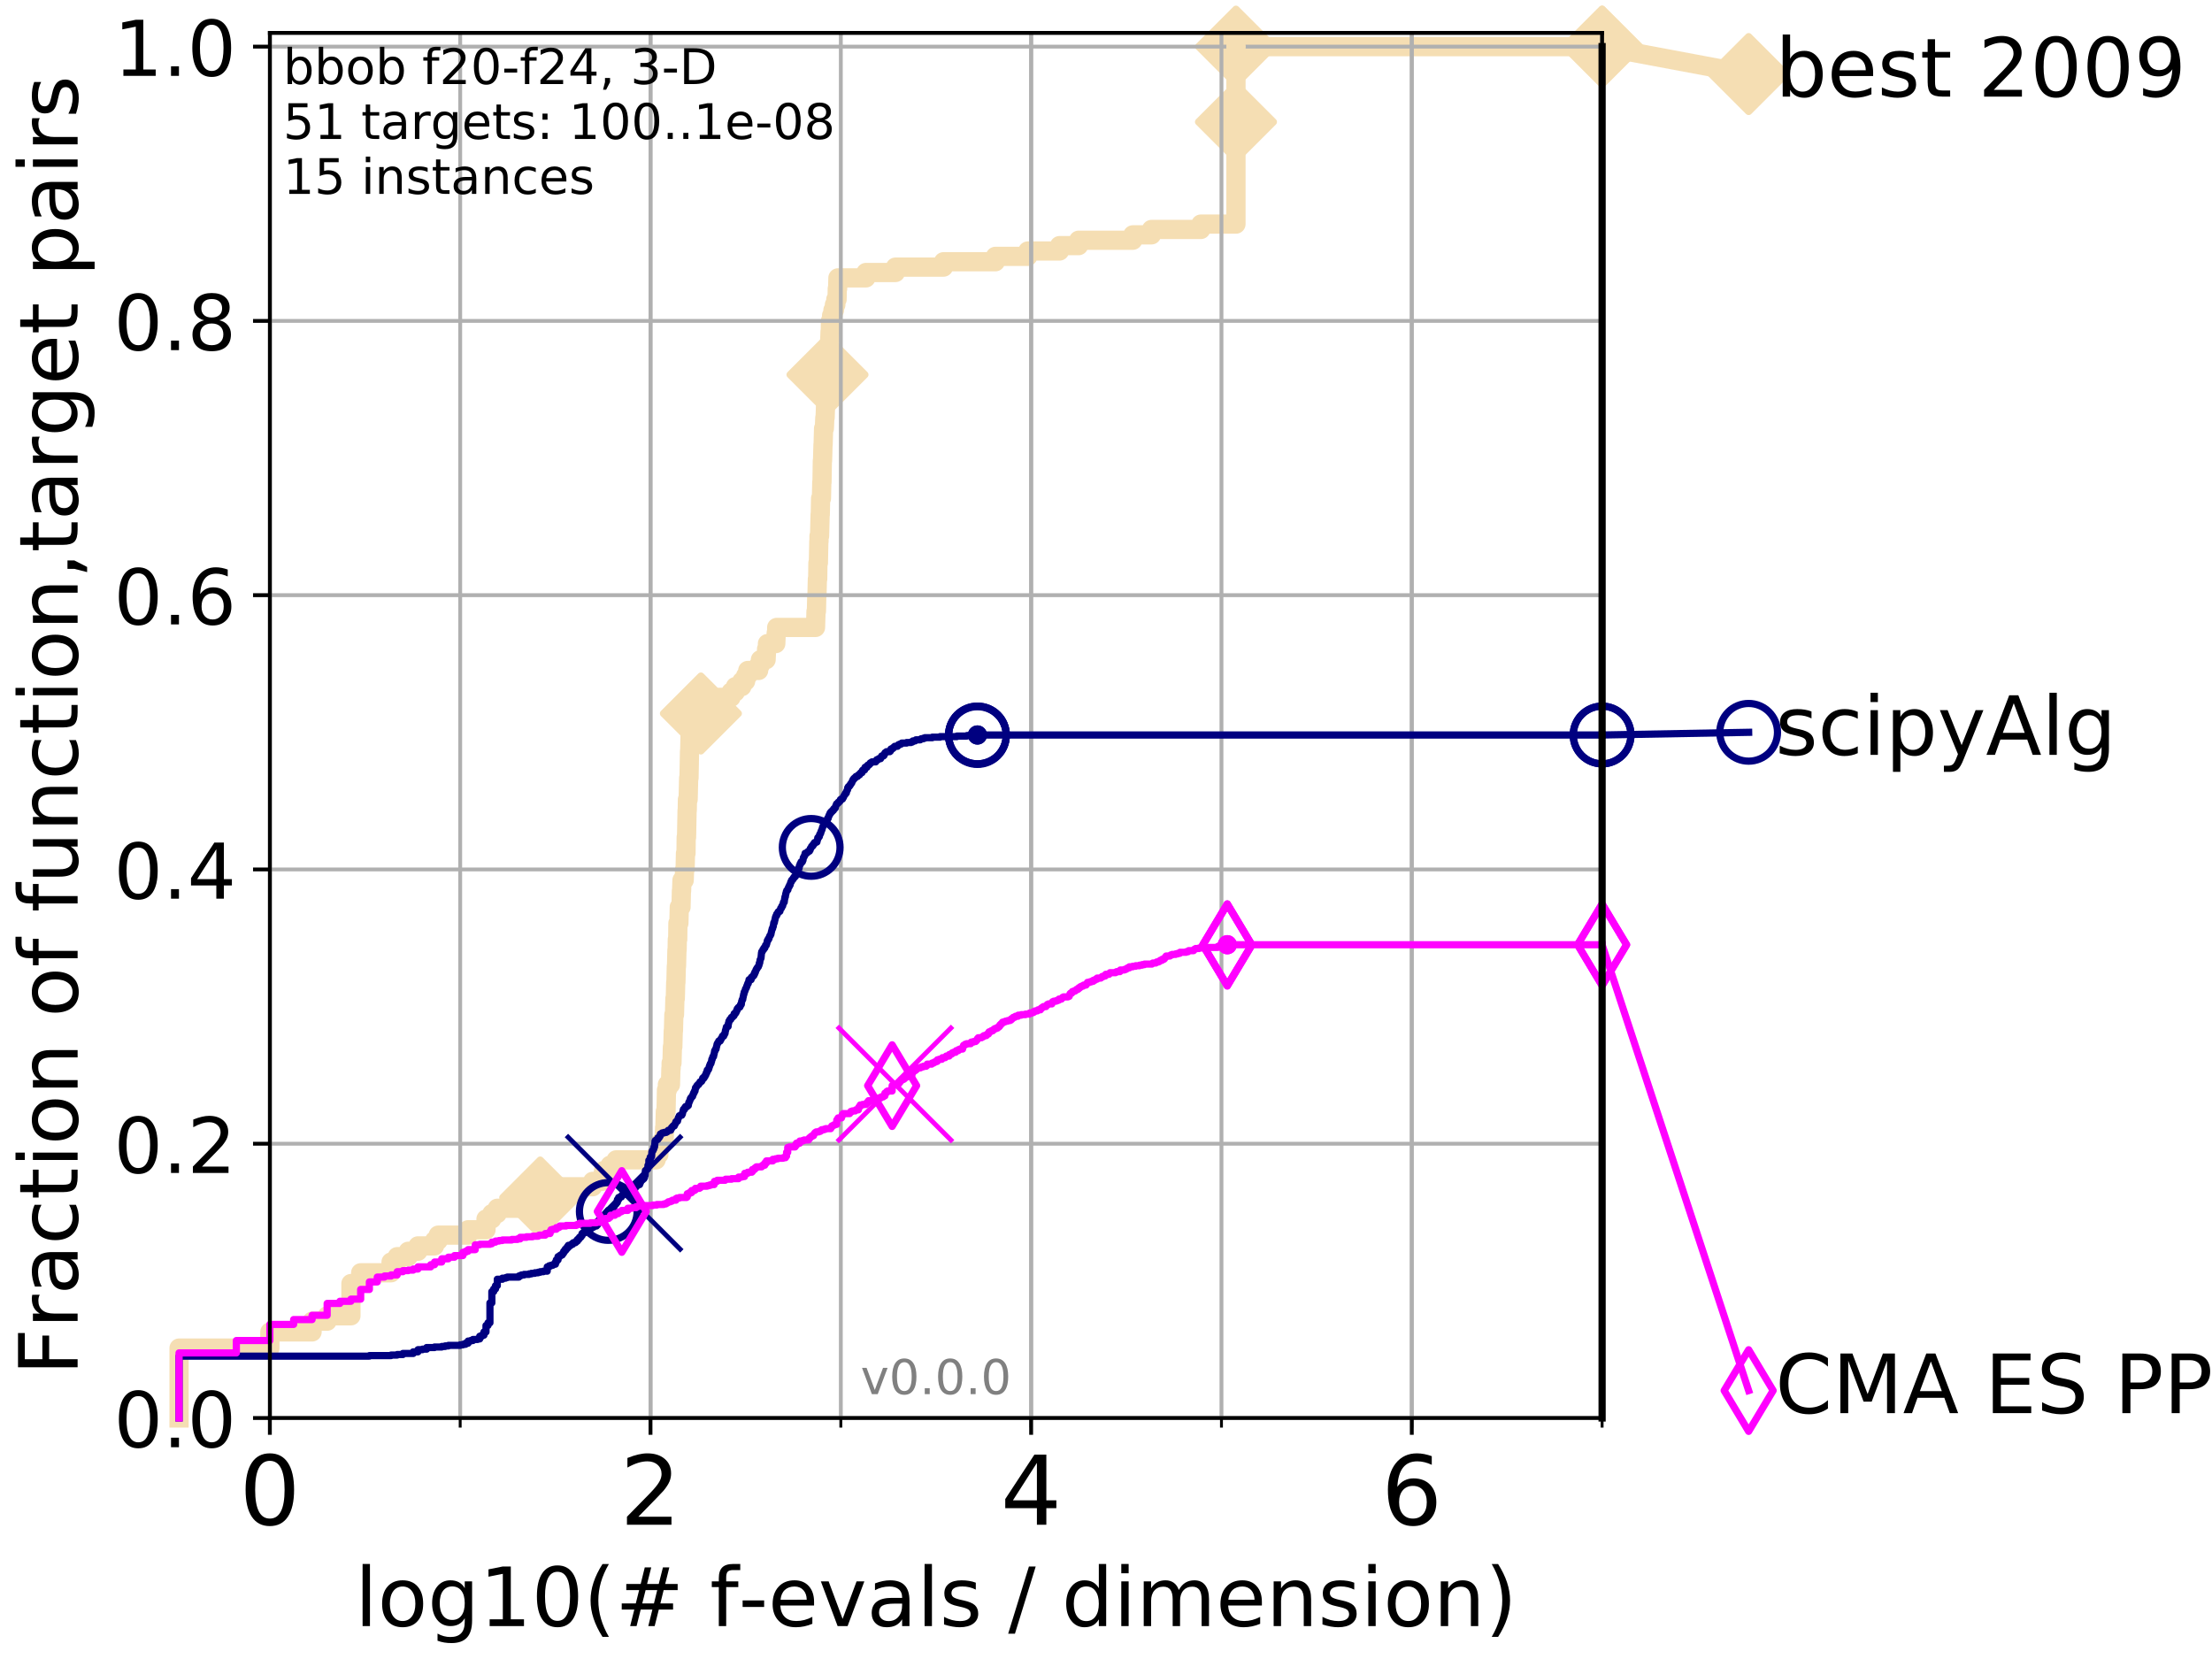 <?xml version="1.0" encoding="utf-8" standalone="no"?>
<!DOCTYPE svg PUBLIC "-//W3C//DTD SVG 1.1//EN"
  "http://www.w3.org/Graphics/SVG/1.1/DTD/svg11.dtd">
<!-- Created with matplotlib (http://matplotlib.org/) -->
<svg height="345pt" version="1.1" viewBox="0 0 460 345" width="460pt" xmlns="http://www.w3.org/2000/svg" xmlns:xlink="http://www.w3.org/1999/xlink">
 <defs>
  <style type="text/css">
*{stroke-linecap:butt;stroke-linejoin:round;}
  </style>
 </defs>
 <g id="figure_1">
  <g id="patch_1">
   <path d="M 0 345.6 
L 460.8 345.6 
L 460.8 0 
L 0 0 
z
" style="fill:#ffffff;"/>
  </g>
  <g id="axes_1">
   <g id="patch_2">
    <path d="M 56.12 294.88 
L 333.168 294.88 
L 333.168 6.845 
L 56.12 6.845 
z
" style="fill:#ffffff;"/>
   </g>
   <g id="line2d_1">
    <path d="M 37.236 294.88 
L 37.236 280.341 
L 56.12 280.341 
L 56.12 276.986 
L 64.9 276.986 
L 64.9 274.749 
L 68.034 274.749 
L 68.034 273.631 
L 72.979 273.631 
L 72.979 266.921 
L 75.004 266.921 
L 75.004 264.684 
L 81.324 264.684 
L 81.324 262.447 
L 82.598 262.447 
L 82.598 261.329 
L 84.893 261.329 
L 84.893 260.211 
L 86.918 260.211 
L 86.918 259.092 
L 90.367 259.092 
L 90.367 257.974 
L 91.131 257.974 
L 91.131 256.856 
L 97.337 256.856 
L 97.337 255.737 
L 101.068 255.737 
L 101.068 253.501 
L 102.281 253.501 
L 102.281 252.382 
L 103.415 252.382 
L 103.415 251.264 
L 108.176 251.264 
L 108.176 250.145 
L 112.341 250.145 
L 112.341 249.027 
L 113.599 249.027 
L 113.599 247.909 
L 115.869 247.909 
L 115.869 246.79 
L 123.247 246.79 
L 123.247 245.672 
L 125.208 245.672 
L 125.208 244.554 
L 125.514 244.554 
L 125.514 243.435 
L 126.874 243.435 
L 126.874 242.317 
L 128.134 242.317 
L 128.134 241.199 
L 136.44 241.199 
L 136.44 240.08 
L 137.019 240.08 
L 137.07 237.843 
L 137.926 237.843 
L 137.926 236.725 
L 138.122 236.725 
L 138.218 234.488 
L 138.267 234.488 
L 138.363 231.133 
L 138.506 231.133 
L 138.6 226.66 
L 138.788 226.66 
L 138.788 225.541 
L 139.43 225.541 
L 139.52 222.186 
L 139.564 222.186 
L 139.564 221.068 
L 139.742 221.068 
L 139.83 217.713 
L 139.918 217.713 
L 140.005 214.358 
L 140.049 214.358 
L 140.135 211.003 
L 140.264 211.003 
L 140.35 207.648 
L 140.435 207.648 
L 140.52 204.292 
L 140.562 204.292 
L 140.646 200.937 
L 140.688 200.937 
L 140.771 197.582 
L 140.813 197.582 
L 140.854 195.346 
L 140.937 195.346 
L 140.978 191.99 
L 141.182 191.99 
L 141.263 188.635 
L 141.624 188.635 
L 141.703 185.28 
L 141.742 185.28 
L 141.821 183.044 
L 142.284 183.044 
L 142.36 180.807 
L 142.474 180.807 
L 142.549 177.452 
L 142.661 177.452 
L 142.698 174.097 
L 142.773 174.097 
L 142.883 168.505 
L 142.92 168.505 
L 142.957 166.268 
L 143.103 166.268 
L 143.211 161.795 
L 143.284 161.795 
L 143.391 156.203 
L 143.427 156.203 
L 143.533 151.729 
L 143.569 151.729 
L 143.604 149.493 
L 144.498 149.493 
L 144.498 148.374 
L 145.758 148.374 
L 145.758 147.256 
L 148.327 147.256 
L 148.327 146.138 
L 149.593 146.138 
L 149.593 145.019 
L 152.028 145.019 
L 152.028 143.901 
L 152.933 143.901 
L 152.933 142.782 
L 154.274 142.782 
L 154.274 141.664 
L 155.053 141.664 
L 155.053 140.546 
L 155.501 140.546 
L 155.501 139.427 
L 157.765 139.427 
L 157.765 138.309 
L 158.133 138.309 
L 158.133 137.191 
L 159.319 137.191 
L 159.417 134.954 
L 159.599 134.954 
L 159.599 133.836 
L 161.332 133.836 
L 161.42 131.599 
L 161.52 131.599 
L 161.52 130.48 
L 169.594 130.48 
L 169.695 127.125 
L 169.78 127.125 
L 169.856 123.77 
L 169.895 123.77 
L 169.979 120.415 
L 170.047 120.415 
L 170.092 117.06 
L 170.19 117.06 
L 170.28 112.587 
L 170.318 112.587 
L 170.318 111.468 
L 170.437 111.468 
L 170.547 106.995 
L 170.584 106.995 
L 170.65 103.64 
L 170.825 103.64 
L 170.897 100.285 
L 170.94 100.285 
L 171.012 95.811 
L 171.055 95.811 
L 171.148 92.456 
L 171.176 92.456 
L 171.268 89.101 
L 171.43 89.101 
L 171.527 86.864 
L 171.59 86.864 
L 171.666 84.627 
L 171.728 84.627 
L 171.824 81.272 
L 171.892 81.272 
L 171.98 79.036 
L 172.048 79.036 
L 172.082 76.799 
L 172.189 76.799 
L 172.289 73.444 
L 172.382 73.444 
L 172.455 71.207 
L 172.533 71.207 
L 172.612 68.97 
L 172.664 68.97 
L 172.697 66.734 
L 172.935 66.734 
L 172.935 65.615 
L 173.215 65.615 
L 173.215 64.497 
L 173.521 64.497 
L 173.521 63.379 
L 173.816 63.379 
L 173.816 62.26 
L 174.075 62.26 
L 174.117 60.023 
L 174.189 60.023 
L 174.254 57.787 
L 180.077 57.787 
L 180.077 56.668 
L 186.216 56.668 
L 186.216 55.55 
L 196.209 55.55 
L 196.209 54.432 
L 207.001 54.432 
L 207.001 53.313 
L 213.745 53.313 
L 213.745 52.195 
L 220.341 52.195 
L 220.341 51.077 
L 224.306 51.077 
L 224.306 49.958 
L 235.578 49.958 
L 235.578 48.84 
L 239.457 48.84 
L 239.457 47.721 
L 249.723 47.721 
L 249.723 46.603 
L 257.026 46.603 
L 257.027 9.697 
L 333.168 9.697 
L 333.168 9.697 
" style="fill:none;stroke:#f5deb3;stroke-linecap:square;stroke-width:4;"/>
   </g>
   <g id="line2d_2">
    <defs>
     <path d="M -0 7.778 
L 7.778 0 
L 0 -7.778 
L -7.778 -0 
z
" id="m1c55039c4e" style="stroke:#f5deb3;stroke-linejoin:miter;stroke-width:1.5;"/>
    </defs>
    <g>
     <use style="fill:#f5deb3;stroke:#f5deb3;stroke-linejoin:miter;stroke-width:1.5;" x="112.341" xlink:href="#m1c55039c4e" y="249.027"/>
     <use style="fill:#f5deb3;stroke:#f5deb3;stroke-linejoin:miter;stroke-width:1.5;" x="145.758" xlink:href="#m1c55039c4e" y="148.374"/>
     <use style="fill:#f5deb3;stroke:#f5deb3;stroke-linejoin:miter;stroke-width:1.5;" x="172.082" xlink:href="#m1c55039c4e" y="77.917"/>
     <use style="fill:#f5deb3;stroke:#f5deb3;stroke-linejoin:miter;stroke-width:1.5;" x="257.027" xlink:href="#m1c55039c4e" y="25.354"/>
     <use style="fill:#f5deb3;stroke:#f5deb3;stroke-linejoin:miter;stroke-width:1.5;" x="257.027" xlink:href="#m1c55039c4e" y="9.697"/>
     <use style="fill:#f5deb3;stroke:#f5deb3;stroke-linejoin:miter;stroke-width:1.5;" x="333.168" xlink:href="#m1c55039c4e" y="9.697"/>
    </g>
   </g>
   <g id="line2d_3">
    <path style="fill:none;stroke:#f5deb3;stroke-linecap:square;stroke-width:4;"/>
    <g/>
   </g>
   <g id="line2d_4">
    <path d="M 333.168 9.697 
L 363.643 15.401 
" style="fill:none;stroke:#f5deb3;stroke-linecap:square;stroke-width:4;"/>
    <g>
     <use style="fill:#f5deb3;stroke:#f5deb3;stroke-linejoin:miter;stroke-width:1.5;" x="333.168" xlink:href="#m1c55039c4e" y="9.697"/>
     <use style="fill:#f5deb3;stroke:#f5deb3;stroke-linejoin:miter;stroke-width:1.5;" x="363.643" xlink:href="#m1c55039c4e" y="15.401"/>
    </g>
   </g>
   <g id="matplotlib.axis_1">
    <g id="xtick_1">
     <g id="line2d_5">
      <path clip-path="url(#pd75d2246fc)" d="M 56.12 294.88 
L 56.12 6.845 
" style="fill:none;stroke:#b0b0b0;stroke-linecap:square;stroke-width:0.8;"/>
     </g>
     <g id="line2d_6">
      <defs>
       <path d="M 0 0 
L 0 3.5 
" id="mbe99bffb6a" style="stroke:#000000;stroke-width:0.8;"/>
      </defs>
      <g>
       <use style="stroke:#000000;stroke-width:0.8;" x="56.12" xlink:href="#mbe99bffb6a" y="294.88"/>
      </g>
     </g>
     <g id="text_1">
      <!-- 0 -->
      <defs>
       <path d="M 31.781 66.406 
Q 24.172 66.406 20.328 58.906 
Q 16.5 51.422 16.5 36.375 
Q 16.5 21.391 20.328 13.891 
Q 24.172 6.391 31.781 6.391 
Q 39.453 6.391 43.281 13.891 
Q 47.125 21.391 47.125 36.375 
Q 47.125 51.422 43.281 58.906 
Q 39.453 66.406 31.781 66.406 
z
M 31.781 74.219 
Q 44.047 74.219 50.516 64.516 
Q 56.984 54.828 56.984 36.375 
Q 56.984 17.969 50.516 8.266 
Q 44.047 -1.422 31.781 -1.422 
Q 19.531 -1.422 13.062 8.266 
Q 6.594 17.969 6.594 36.375 
Q 6.594 54.828 13.062 64.516 
Q 19.531 74.219 31.781 74.219 
z
" id="DejaVuSans-30"/>
      </defs>
      <g transform="translate(49.758 317.077)scale(0.2 -0.2)">
       <use xlink:href="#DejaVuSans-30"/>
      </g>
     </g>
    </g>
    <g id="xtick_2">
     <g id="line2d_7">
      <path clip-path="url(#pd75d2246fc)" d="M 135.277 294.88 
L 135.277 6.845 
" style="fill:none;stroke:#b0b0b0;stroke-linecap:square;stroke-width:0.8;"/>
     </g>
     <g id="line2d_8">
      <g>
       <use style="stroke:#000000;stroke-width:0.8;" x="135.277" xlink:href="#mbe99bffb6a" y="294.88"/>
      </g>
     </g>
     <g id="text_2">
      <!-- 2 -->
      <defs>
       <path d="M 19.188 8.297 
L 53.609 8.297 
L 53.609 0 
L 7.328 0 
L 7.328 8.297 
Q 12.938 14.109 22.625 23.891 
Q 32.328 33.688 34.812 36.531 
Q 39.547 41.844 41.422 45.531 
Q 43.312 49.219 43.312 52.781 
Q 43.312 58.594 39.234 62.25 
Q 35.156 65.922 28.609 65.922 
Q 23.969 65.922 18.812 64.312 
Q 13.672 62.703 7.812 59.422 
L 7.812 69.391 
Q 13.766 71.781 18.938 73 
Q 24.125 74.219 28.422 74.219 
Q 39.75 74.219 46.484 68.547 
Q 53.219 62.891 53.219 53.422 
Q 53.219 48.922 51.531 44.891 
Q 49.859 40.875 45.406 35.406 
Q 44.188 33.984 37.641 27.219 
Q 31.109 20.453 19.188 8.297 
z
" id="DejaVuSans-32"/>
      </defs>
      <g transform="translate(128.914 317.077)scale(0.2 -0.2)">
       <use xlink:href="#DejaVuSans-32"/>
      </g>
     </g>
    </g>
    <g id="xtick_3">
     <g id="line2d_9">
      <path clip-path="url(#pd75d2246fc)" d="M 214.433 294.88 
L 214.433 6.845 
" style="fill:none;stroke:#b0b0b0;stroke-linecap:square;stroke-width:0.8;"/>
     </g>
     <g id="line2d_10">
      <g>
       <use style="stroke:#000000;stroke-width:0.8;" x="214.433" xlink:href="#mbe99bffb6a" y="294.88"/>
      </g>
     </g>
     <g id="text_3">
      <!-- 4 -->
      <defs>
       <path d="M 37.797 64.312 
L 12.891 25.391 
L 37.797 25.391 
z
M 35.203 72.906 
L 47.609 72.906 
L 47.609 25.391 
L 58.016 25.391 
L 58.016 17.188 
L 47.609 17.188 
L 47.609 0 
L 37.797 0 
L 37.797 17.188 
L 4.891 17.188 
L 4.891 26.703 
z
" id="DejaVuSans-34"/>
      </defs>
      <g transform="translate(208.071 317.077)scale(0.2 -0.2)">
       <use xlink:href="#DejaVuSans-34"/>
      </g>
     </g>
    </g>
    <g id="xtick_4">
     <g id="line2d_11">
      <path clip-path="url(#pd75d2246fc)" d="M 293.59 294.88 
L 293.59 6.845 
" style="fill:none;stroke:#b0b0b0;stroke-linecap:square;stroke-width:0.8;"/>
     </g>
     <g id="line2d_12">
      <g>
       <use style="stroke:#000000;stroke-width:0.8;" x="293.59" xlink:href="#mbe99bffb6a" y="294.88"/>
      </g>
     </g>
     <g id="text_4">
      <!-- 6 -->
      <defs>
       <path d="M 33.016 40.375 
Q 26.375 40.375 22.484 35.828 
Q 18.609 31.297 18.609 23.391 
Q 18.609 15.531 22.484 10.953 
Q 26.375 6.391 33.016 6.391 
Q 39.656 6.391 43.531 10.953 
Q 47.406 15.531 47.406 23.391 
Q 47.406 31.297 43.531 35.828 
Q 39.656 40.375 33.016 40.375 
z
M 52.594 71.297 
L 52.594 62.312 
Q 48.875 64.062 45.094 64.984 
Q 41.312 65.922 37.594 65.922 
Q 27.828 65.922 22.672 59.328 
Q 17.531 52.734 16.797 39.406 
Q 19.672 43.656 24.016 45.922 
Q 28.375 48.188 33.594 48.188 
Q 44.578 48.188 50.953 41.516 
Q 57.328 34.859 57.328 23.391 
Q 57.328 12.156 50.688 5.359 
Q 44.047 -1.422 33.016 -1.422 
Q 20.359 -1.422 13.672 8.266 
Q 6.984 17.969 6.984 36.375 
Q 6.984 53.656 15.188 63.938 
Q 23.391 74.219 37.203 74.219 
Q 40.922 74.219 44.703 73.484 
Q 48.484 72.75 52.594 71.297 
z
" id="DejaVuSans-36"/>
      </defs>
      <g transform="translate(287.227 317.077)scale(0.2 -0.2)">
       <use xlink:href="#DejaVuSans-36"/>
      </g>
     </g>
    </g>
    <g id="xtick_5">
     <g id="line2d_13">
      <path clip-path="url(#pd75d2246fc)" d="M 56.12 294.88 
L 56.12 6.845 
" style="fill:none;stroke:#b0b0b0;stroke-linecap:square;stroke-width:0.8;"/>
     </g>
     <g id="line2d_14">
      <defs>
       <path d="M 0 0 
L 0 2 
" id="m9c52bbaacd" style="stroke:#000000;stroke-width:0.6;"/>
      </defs>
      <g>
       <use style="stroke:#000000;stroke-width:0.6;" x="56.12" xlink:href="#m9c52bbaacd" y="294.88"/>
      </g>
     </g>
    </g>
    <g id="xtick_6">
     <g id="line2d_15">
      <path clip-path="url(#pd75d2246fc)" d="M 95.698 294.88 
L 95.698 6.845 
" style="fill:none;stroke:#b0b0b0;stroke-linecap:square;stroke-width:0.8;"/>
     </g>
     <g id="line2d_16">
      <g>
       <use style="stroke:#000000;stroke-width:0.6;" x="95.698" xlink:href="#m9c52bbaacd" y="294.88"/>
      </g>
     </g>
    </g>
    <g id="xtick_7">
     <g id="line2d_17">
      <path clip-path="url(#pd75d2246fc)" d="M 135.277 294.88 
L 135.277 6.845 
" style="fill:none;stroke:#b0b0b0;stroke-linecap:square;stroke-width:0.8;"/>
     </g>
     <g id="line2d_18">
      <g>
       <use style="stroke:#000000;stroke-width:0.6;" x="135.277" xlink:href="#m9c52bbaacd" y="294.88"/>
      </g>
     </g>
    </g>
    <g id="xtick_8">
     <g id="line2d_19">
      <path clip-path="url(#pd75d2246fc)" d="M 174.855 294.88 
L 174.855 6.845 
" style="fill:none;stroke:#b0b0b0;stroke-linecap:square;stroke-width:0.8;"/>
     </g>
     <g id="line2d_20">
      <g>
       <use style="stroke:#000000;stroke-width:0.6;" x="174.855" xlink:href="#m9c52bbaacd" y="294.88"/>
      </g>
     </g>
    </g>
    <g id="xtick_9">
     <g id="line2d_21">
      <path clip-path="url(#pd75d2246fc)" d="M 214.433 294.88 
L 214.433 6.845 
" style="fill:none;stroke:#b0b0b0;stroke-linecap:square;stroke-width:0.8;"/>
     </g>
     <g id="line2d_22">
      <g>
       <use style="stroke:#000000;stroke-width:0.6;" x="214.433" xlink:href="#m9c52bbaacd" y="294.88"/>
      </g>
     </g>
    </g>
    <g id="xtick_10">
     <g id="line2d_23">
      <path clip-path="url(#pd75d2246fc)" d="M 254.011 294.88 
L 254.011 6.845 
" style="fill:none;stroke:#b0b0b0;stroke-linecap:square;stroke-width:0.8;"/>
     </g>
     <g id="line2d_24">
      <g>
       <use style="stroke:#000000;stroke-width:0.6;" x="254.011" xlink:href="#m9c52bbaacd" y="294.88"/>
      </g>
     </g>
    </g>
    <g id="xtick_11">
     <g id="line2d_25">
      <path clip-path="url(#pd75d2246fc)" d="M 293.59 294.88 
L 293.59 6.845 
" style="fill:none;stroke:#b0b0b0;stroke-linecap:square;stroke-width:0.8;"/>
     </g>
     <g id="line2d_26">
      <g>
       <use style="stroke:#000000;stroke-width:0.6;" x="293.59" xlink:href="#m9c52bbaacd" y="294.88"/>
      </g>
     </g>
    </g>
    <g id="xtick_12">
     <g id="line2d_27">
      <path clip-path="url(#pd75d2246fc)" d="M 333.168 294.88 
L 333.168 6.845 
" style="fill:none;stroke:#b0b0b0;stroke-linecap:square;stroke-width:0.8;"/>
     </g>
     <g id="line2d_28">
      <g>
       <use style="stroke:#000000;stroke-width:0.6;" x="333.168" xlink:href="#m9c52bbaacd" y="294.88"/>
      </g>
     </g>
    </g>
    <g id="text_5">
     <!-- log10(# f-evals / dimension) -->
     <defs>
      <path d="M 9.422 75.984 
L 18.406 75.984 
L 18.406 0 
L 9.422 0 
z
" id="DejaVuSans-6c"/>
      <path d="M 30.609 48.391 
Q 23.391 48.391 19.188 42.75 
Q 14.984 37.109 14.984 27.297 
Q 14.984 17.484 19.156 11.844 
Q 23.344 6.203 30.609 6.203 
Q 37.797 6.203 41.984 11.859 
Q 46.188 17.531 46.188 27.297 
Q 46.188 37.016 41.984 42.703 
Q 37.797 48.391 30.609 48.391 
z
M 30.609 56 
Q 42.328 56 49.016 48.375 
Q 55.719 40.766 55.719 27.297 
Q 55.719 13.875 49.016 6.219 
Q 42.328 -1.422 30.609 -1.422 
Q 18.844 -1.422 12.172 6.219 
Q 5.516 13.875 5.516 27.297 
Q 5.516 40.766 12.172 48.375 
Q 18.844 56 30.609 56 
z
" id="DejaVuSans-6f"/>
      <path d="M 45.406 27.984 
Q 45.406 37.75 41.375 43.109 
Q 37.359 48.484 30.078 48.484 
Q 22.859 48.484 18.828 43.109 
Q 14.797 37.75 14.797 27.984 
Q 14.797 18.266 18.828 12.891 
Q 22.859 7.516 30.078 7.516 
Q 37.359 7.516 41.375 12.891 
Q 45.406 18.266 45.406 27.984 
z
M 54.391 6.781 
Q 54.391 -7.172 48.188 -13.984 
Q 42 -20.797 29.203 -20.797 
Q 24.469 -20.797 20.266 -20.094 
Q 16.062 -19.391 12.109 -17.922 
L 12.109 -9.188 
Q 16.062 -11.328 19.922 -12.344 
Q 23.781 -13.375 27.781 -13.375 
Q 36.625 -13.375 41.016 -8.766 
Q 45.406 -4.156 45.406 5.172 
L 45.406 9.625 
Q 42.625 4.781 38.281 2.391 
Q 33.938 0 27.875 0 
Q 17.828 0 11.672 7.656 
Q 5.516 15.328 5.516 27.984 
Q 5.516 40.672 11.672 48.328 
Q 17.828 56 27.875 56 
Q 33.938 56 38.281 53.609 
Q 42.625 51.219 45.406 46.391 
L 45.406 54.688 
L 54.391 54.688 
z
" id="DejaVuSans-67"/>
      <path d="M 12.406 8.297 
L 28.516 8.297 
L 28.516 63.922 
L 10.984 60.406 
L 10.984 69.391 
L 28.422 72.906 
L 38.281 72.906 
L 38.281 8.297 
L 54.391 8.297 
L 54.391 0 
L 12.406 0 
z
" id="DejaVuSans-31"/>
      <path d="M 31 75.875 
Q 24.469 64.656 21.281 53.656 
Q 18.109 42.672 18.109 31.391 
Q 18.109 20.125 21.312 9.062 
Q 24.516 -2 31 -13.188 
L 23.188 -13.188 
Q 15.875 -1.703 12.234 9.375 
Q 8.594 20.453 8.594 31.391 
Q 8.594 42.281 12.203 53.312 
Q 15.828 64.359 23.188 75.875 
z
" id="DejaVuSans-28"/>
      <path d="M 51.125 44 
L 36.922 44 
L 32.812 27.688 
L 47.125 27.688 
z
M 43.797 71.781 
L 38.719 51.516 
L 52.984 51.516 
L 58.109 71.781 
L 65.922 71.781 
L 60.891 51.516 
L 76.125 51.516 
L 76.125 44 
L 58.984 44 
L 54.984 27.688 
L 70.516 27.688 
L 70.516 20.219 
L 53.078 20.219 
L 48 0 
L 40.188 0 
L 45.219 20.219 
L 30.906 20.219 
L 25.875 0 
L 18.016 0 
L 23.094 20.219 
L 7.719 20.219 
L 7.719 27.688 
L 24.906 27.688 
L 29 44 
L 13.281 44 
L 13.281 51.516 
L 30.906 51.516 
L 35.891 71.781 
z
" id="DejaVuSans-23"/>
      <path id="DejaVuSans-20"/>
      <path d="M 37.109 75.984 
L 37.109 68.5 
L 28.516 68.5 
Q 23.688 68.5 21.797 66.547 
Q 19.922 64.594 19.922 59.516 
L 19.922 54.688 
L 34.719 54.688 
L 34.719 47.703 
L 19.922 47.703 
L 19.922 0 
L 10.891 0 
L 10.891 47.703 
L 2.297 47.703 
L 2.297 54.688 
L 10.891 54.688 
L 10.891 58.5 
Q 10.891 67.625 15.141 71.797 
Q 19.391 75.984 28.609 75.984 
z
" id="DejaVuSans-66"/>
      <path d="M 4.891 31.391 
L 31.203 31.391 
L 31.203 23.391 
L 4.891 23.391 
z
" id="DejaVuSans-2d"/>
      <path d="M 56.203 29.594 
L 56.203 25.203 
L 14.891 25.203 
Q 15.484 15.922 20.484 11.062 
Q 25.484 6.203 34.422 6.203 
Q 39.594 6.203 44.453 7.469 
Q 49.312 8.734 54.109 11.281 
L 54.109 2.781 
Q 49.266 0.734 44.188 -0.344 
Q 39.109 -1.422 33.891 -1.422 
Q 20.797 -1.422 13.156 6.188 
Q 5.516 13.812 5.516 26.812 
Q 5.516 40.234 12.766 48.109 
Q 20.016 56 32.328 56 
Q 43.359 56 49.781 48.891 
Q 56.203 41.797 56.203 29.594 
z
M 47.219 32.234 
Q 47.125 39.594 43.094 43.984 
Q 39.062 48.391 32.422 48.391 
Q 24.906 48.391 20.391 44.141 
Q 15.875 39.891 15.188 32.172 
z
" id="DejaVuSans-65"/>
      <path d="M 2.984 54.688 
L 12.5 54.688 
L 29.594 8.797 
L 46.688 54.688 
L 56.203 54.688 
L 35.688 0 
L 23.484 0 
z
" id="DejaVuSans-76"/>
      <path d="M 34.281 27.484 
Q 23.391 27.484 19.188 25 
Q 14.984 22.516 14.984 16.5 
Q 14.984 11.719 18.141 8.906 
Q 21.297 6.109 26.703 6.109 
Q 34.188 6.109 38.703 11.406 
Q 43.219 16.703 43.219 25.484 
L 43.219 27.484 
z
M 52.203 31.203 
L 52.203 0 
L 43.219 0 
L 43.219 8.297 
Q 40.141 3.328 35.547 0.953 
Q 30.953 -1.422 24.312 -1.422 
Q 15.922 -1.422 10.953 3.297 
Q 6 8.016 6 15.922 
Q 6 25.141 12.172 29.828 
Q 18.359 34.516 30.609 34.516 
L 43.219 34.516 
L 43.219 35.406 
Q 43.219 41.609 39.141 45 
Q 35.062 48.391 27.688 48.391 
Q 23 48.391 18.547 47.266 
Q 14.109 46.141 10.016 43.891 
L 10.016 52.203 
Q 14.938 54.109 19.578 55.047 
Q 24.219 56 28.609 56 
Q 40.484 56 46.344 49.844 
Q 52.203 43.703 52.203 31.203 
z
" id="DejaVuSans-61"/>
      <path d="M 44.281 53.078 
L 44.281 44.578 
Q 40.484 46.531 36.375 47.5 
Q 32.281 48.484 27.875 48.484 
Q 21.188 48.484 17.844 46.438 
Q 14.5 44.391 14.5 40.281 
Q 14.5 37.156 16.891 35.375 
Q 19.281 33.594 26.516 31.984 
L 29.594 31.297 
Q 39.156 29.25 43.188 25.516 
Q 47.219 21.781 47.219 15.094 
Q 47.219 7.469 41.188 3.016 
Q 35.156 -1.422 24.609 -1.422 
Q 20.219 -1.422 15.453 -0.562 
Q 10.688 0.297 5.422 2 
L 5.422 11.281 
Q 10.406 8.688 15.234 7.391 
Q 20.062 6.109 24.812 6.109 
Q 31.156 6.109 34.562 8.281 
Q 37.984 10.453 37.984 14.406 
Q 37.984 18.062 35.516 20.016 
Q 33.062 21.969 24.703 23.781 
L 21.578 24.516 
Q 13.234 26.266 9.516 29.906 
Q 5.812 33.547 5.812 39.891 
Q 5.812 47.609 11.281 51.797 
Q 16.75 56 26.812 56 
Q 31.781 56 36.172 55.266 
Q 40.578 54.547 44.281 53.078 
z
" id="DejaVuSans-73"/>
      <path d="M 25.391 72.906 
L 33.688 72.906 
L 8.297 -9.281 
L 0 -9.281 
z
" id="DejaVuSans-2f"/>
      <path d="M 45.406 46.391 
L 45.406 75.984 
L 54.391 75.984 
L 54.391 0 
L 45.406 0 
L 45.406 8.203 
Q 42.578 3.328 38.25 0.953 
Q 33.938 -1.422 27.875 -1.422 
Q 17.969 -1.422 11.734 6.484 
Q 5.516 14.406 5.516 27.297 
Q 5.516 40.188 11.734 48.094 
Q 17.969 56 27.875 56 
Q 33.938 56 38.25 53.625 
Q 42.578 51.266 45.406 46.391 
z
M 14.797 27.297 
Q 14.797 17.391 18.875 11.75 
Q 22.953 6.109 30.078 6.109 
Q 37.203 6.109 41.297 11.75 
Q 45.406 17.391 45.406 27.297 
Q 45.406 37.203 41.297 42.844 
Q 37.203 48.484 30.078 48.484 
Q 22.953 48.484 18.875 42.844 
Q 14.797 37.203 14.797 27.297 
z
" id="DejaVuSans-64"/>
      <path d="M 9.422 54.688 
L 18.406 54.688 
L 18.406 0 
L 9.422 0 
z
M 9.422 75.984 
L 18.406 75.984 
L 18.406 64.594 
L 9.422 64.594 
z
" id="DejaVuSans-69"/>
      <path d="M 52 44.188 
Q 55.375 50.25 60.062 53.125 
Q 64.75 56 71.094 56 
Q 79.641 56 84.281 50.016 
Q 88.922 44.047 88.922 33.016 
L 88.922 0 
L 79.891 0 
L 79.891 32.719 
Q 79.891 40.578 77.094 44.375 
Q 74.312 48.188 68.609 48.188 
Q 61.625 48.188 57.562 43.547 
Q 53.516 38.922 53.516 30.906 
L 53.516 0 
L 44.484 0 
L 44.484 32.719 
Q 44.484 40.625 41.703 44.406 
Q 38.922 48.188 33.109 48.188 
Q 26.219 48.188 22.156 43.531 
Q 18.109 38.875 18.109 30.906 
L 18.109 0 
L 9.078 0 
L 9.078 54.688 
L 18.109 54.688 
L 18.109 46.188 
Q 21.188 51.219 25.484 53.609 
Q 29.781 56 35.688 56 
Q 41.656 56 45.828 52.969 
Q 50 49.953 52 44.188 
z
" id="DejaVuSans-6d"/>
      <path d="M 54.891 33.016 
L 54.891 0 
L 45.906 0 
L 45.906 32.719 
Q 45.906 40.484 42.875 44.328 
Q 39.844 48.188 33.797 48.188 
Q 26.516 48.188 22.312 43.547 
Q 18.109 38.922 18.109 30.906 
L 18.109 0 
L 9.078 0 
L 9.078 54.688 
L 18.109 54.688 
L 18.109 46.188 
Q 21.344 51.125 25.703 53.562 
Q 30.078 56 35.797 56 
Q 45.219 56 50.047 50.172 
Q 54.891 44.344 54.891 33.016 
z
" id="DejaVuSans-6e"/>
      <path d="M 8.016 75.875 
L 15.828 75.875 
Q 23.141 64.359 26.781 53.312 
Q 30.422 42.281 30.422 31.391 
Q 30.422 20.453 26.781 9.375 
Q 23.141 -1.703 15.828 -13.188 
L 8.016 -13.188 
Q 14.5 -2 17.703 9.062 
Q 20.906 20.125 20.906 31.391 
Q 20.906 42.672 17.703 53.656 
Q 14.5 64.656 8.016 75.875 
z
" id="DejaVuSans-29"/>
     </defs>
     <g transform="translate(73.803 338.154)scale(0.17 -0.17)">
      <use xlink:href="#DejaVuSans-6c"/>
      <use x="27.783" xlink:href="#DejaVuSans-6f"/>
      <use x="88.965" xlink:href="#DejaVuSans-67"/>
      <use x="152.441" xlink:href="#DejaVuSans-31"/>
      <use x="216.064" xlink:href="#DejaVuSans-30"/>
      <use x="279.688" xlink:href="#DejaVuSans-28"/>
      <use x="318.701" xlink:href="#DejaVuSans-23"/>
      <use x="402.49" xlink:href="#DejaVuSans-20"/>
      <use x="434.277" xlink:href="#DejaVuSans-66"/>
      <use x="469.404" xlink:href="#DejaVuSans-2d"/>
      <use x="505.488" xlink:href="#DejaVuSans-65"/>
      <use x="567.012" xlink:href="#DejaVuSans-76"/>
      <use x="626.191" xlink:href="#DejaVuSans-61"/>
      <use x="687.471" xlink:href="#DejaVuSans-6c"/>
      <use x="715.254" xlink:href="#DejaVuSans-73"/>
      <use x="767.354" xlink:href="#DejaVuSans-20"/>
      <use x="799.141" xlink:href="#DejaVuSans-2f"/>
      <use x="832.832" xlink:href="#DejaVuSans-20"/>
      <use x="864.619" xlink:href="#DejaVuSans-64"/>
      <use x="928.096" xlink:href="#DejaVuSans-69"/>
      <use x="955.879" xlink:href="#DejaVuSans-6d"/>
      <use x="1053.291" xlink:href="#DejaVuSans-65"/>
      <use x="1114.814" xlink:href="#DejaVuSans-6e"/>
      <use x="1178.193" xlink:href="#DejaVuSans-73"/>
      <use x="1230.293" xlink:href="#DejaVuSans-69"/>
      <use x="1258.076" xlink:href="#DejaVuSans-6f"/>
      <use x="1319.258" xlink:href="#DejaVuSans-6e"/>
      <use x="1382.637" xlink:href="#DejaVuSans-29"/>
     </g>
    </g>
   </g>
   <g id="matplotlib.axis_2">
    <g id="ytick_1">
     <g id="line2d_29">
      <path clip-path="url(#pd75d2246fc)" d="M 56.12 294.88 
L 333.168 294.88 
" style="fill:none;stroke:#b0b0b0;stroke-linecap:square;stroke-width:0.8;"/>
     </g>
     <g id="line2d_30">
      <defs>
       <path d="M 0 0 
L -3.5 0 
" id="mbe8c4c3107" style="stroke:#000000;stroke-width:0.8;"/>
      </defs>
      <g>
       <use style="stroke:#000000;stroke-width:0.8;" x="56.12" xlink:href="#mbe8c4c3107" y="294.88"/>
      </g>
     </g>
     <g id="text_6">
      <!-- 0.0 -->
      <defs>
       <path d="M 10.688 12.406 
L 21 12.406 
L 21 0 
L 10.688 0 
z
" id="DejaVuSans-2e"/>
      </defs>
      <g transform="translate(23.675 300.959)scale(0.16 -0.16)">
       <use xlink:href="#DejaVuSans-30"/>
       <use x="63.623" xlink:href="#DejaVuSans-2e"/>
       <use x="95.41" xlink:href="#DejaVuSans-30"/>
      </g>
     </g>
    </g>
    <g id="ytick_2">
     <g id="line2d_31">
      <path clip-path="url(#pd75d2246fc)" d="M 56.12 237.843 
L 333.168 237.843 
" style="fill:none;stroke:#b0b0b0;stroke-linecap:square;stroke-width:0.8;"/>
     </g>
     <g id="line2d_32">
      <g>
       <use style="stroke:#000000;stroke-width:0.8;" x="56.12" xlink:href="#mbe8c4c3107" y="237.843"/>
      </g>
     </g>
     <g id="text_7">
      <!-- 0.2 -->
      <g transform="translate(23.675 243.922)scale(0.16 -0.16)">
       <use xlink:href="#DejaVuSans-30"/>
       <use x="63.623" xlink:href="#DejaVuSans-2e"/>
       <use x="95.41" xlink:href="#DejaVuSans-32"/>
      </g>
     </g>
    </g>
    <g id="ytick_3">
     <g id="line2d_33">
      <path clip-path="url(#pd75d2246fc)" d="M 56.12 180.807 
L 333.168 180.807 
" style="fill:none;stroke:#b0b0b0;stroke-linecap:square;stroke-width:0.8;"/>
     </g>
     <g id="line2d_34">
      <g>
       <use style="stroke:#000000;stroke-width:0.8;" x="56.12" xlink:href="#mbe8c4c3107" y="180.807"/>
      </g>
     </g>
     <g id="text_8">
      <!-- 0.4 -->
      <g transform="translate(23.675 186.886)scale(0.16 -0.16)">
       <use xlink:href="#DejaVuSans-30"/>
       <use x="63.623" xlink:href="#DejaVuSans-2e"/>
       <use x="95.41" xlink:href="#DejaVuSans-34"/>
      </g>
     </g>
    </g>
    <g id="ytick_4">
     <g id="line2d_35">
      <path clip-path="url(#pd75d2246fc)" d="M 56.12 123.77 
L 333.168 123.77 
" style="fill:none;stroke:#b0b0b0;stroke-linecap:square;stroke-width:0.8;"/>
     </g>
     <g id="line2d_36">
      <g>
       <use style="stroke:#000000;stroke-width:0.8;" x="56.12" xlink:href="#mbe8c4c3107" y="123.77"/>
      </g>
     </g>
     <g id="text_9">
      <!-- 0.6 -->
      <g transform="translate(23.675 129.849)scale(0.16 -0.16)">
       <use xlink:href="#DejaVuSans-30"/>
       <use x="63.623" xlink:href="#DejaVuSans-2e"/>
       <use x="95.41" xlink:href="#DejaVuSans-36"/>
      </g>
     </g>
    </g>
    <g id="ytick_5">
     <g id="line2d_37">
      <path clip-path="url(#pd75d2246fc)" d="M 56.12 66.734 
L 333.168 66.734 
" style="fill:none;stroke:#b0b0b0;stroke-linecap:square;stroke-width:0.8;"/>
     </g>
     <g id="line2d_38">
      <g>
       <use style="stroke:#000000;stroke-width:0.8;" x="56.12" xlink:href="#mbe8c4c3107" y="66.734"/>
      </g>
     </g>
     <g id="text_10">
      <!-- 0.8 -->
      <defs>
       <path d="M 31.781 34.625 
Q 24.75 34.625 20.719 30.859 
Q 16.703 27.094 16.703 20.516 
Q 16.703 13.922 20.719 10.156 
Q 24.75 6.391 31.781 6.391 
Q 38.812 6.391 42.859 10.172 
Q 46.922 13.969 46.922 20.516 
Q 46.922 27.094 42.891 30.859 
Q 38.875 34.625 31.781 34.625 
z
M 21.922 38.812 
Q 15.578 40.375 12.031 44.719 
Q 8.5 49.078 8.5 55.328 
Q 8.5 64.062 14.719 69.141 
Q 20.953 74.219 31.781 74.219 
Q 42.672 74.219 48.875 69.141 
Q 55.078 64.062 55.078 55.328 
Q 55.078 49.078 51.531 44.719 
Q 48 40.375 41.703 38.812 
Q 48.828 37.156 52.797 32.312 
Q 56.781 27.484 56.781 20.516 
Q 56.781 9.906 50.312 4.234 
Q 43.844 -1.422 31.781 -1.422 
Q 19.734 -1.422 13.25 4.234 
Q 6.781 9.906 6.781 20.516 
Q 6.781 27.484 10.781 32.312 
Q 14.797 37.156 21.922 38.812 
z
M 18.312 54.391 
Q 18.312 48.734 21.844 45.562 
Q 25.391 42.391 31.781 42.391 
Q 38.141 42.391 41.719 45.562 
Q 45.312 48.734 45.312 54.391 
Q 45.312 60.062 41.719 63.234 
Q 38.141 66.406 31.781 66.406 
Q 25.391 66.406 21.844 63.234 
Q 18.312 60.062 18.312 54.391 
z
" id="DejaVuSans-38"/>
      </defs>
      <g transform="translate(23.675 72.812)scale(0.16 -0.16)">
       <use xlink:href="#DejaVuSans-30"/>
       <use x="63.623" xlink:href="#DejaVuSans-2e"/>
       <use x="95.41" xlink:href="#DejaVuSans-38"/>
      </g>
     </g>
    </g>
    <g id="ytick_6">
     <g id="line2d_39">
      <path clip-path="url(#pd75d2246fc)" d="M 56.12 9.697 
L 333.168 9.697 
" style="fill:none;stroke:#b0b0b0;stroke-linecap:square;stroke-width:0.8;"/>
     </g>
     <g id="line2d_40">
      <g>
       <use style="stroke:#000000;stroke-width:0.8;" x="56.12" xlink:href="#mbe8c4c3107" y="9.697"/>
      </g>
     </g>
     <g id="text_11">
      <!-- 1.0 -->
      <g transform="translate(23.675 15.776)scale(0.16 -0.16)">
       <use xlink:href="#DejaVuSans-31"/>
       <use x="63.623" xlink:href="#DejaVuSans-2e"/>
       <use x="95.41" xlink:href="#DejaVuSans-30"/>
      </g>
     </g>
    </g>
    <g id="text_12">
     <!-- Fraction of function,target pairs -->
     <defs>
      <path d="M 9.812 72.906 
L 51.703 72.906 
L 51.703 64.594 
L 19.672 64.594 
L 19.672 43.109 
L 48.578 43.109 
L 48.578 34.812 
L 19.672 34.812 
L 19.672 0 
L 9.812 0 
z
" id="DejaVuSans-46"/>
      <path d="M 41.109 46.297 
Q 39.594 47.172 37.812 47.578 
Q 36.031 48 33.891 48 
Q 26.266 48 22.188 43.047 
Q 18.109 38.094 18.109 28.812 
L 18.109 0 
L 9.078 0 
L 9.078 54.688 
L 18.109 54.688 
L 18.109 46.188 
Q 20.953 51.172 25.484 53.578 
Q 30.031 56 36.531 56 
Q 37.453 56 38.578 55.875 
Q 39.703 55.766 41.062 55.516 
z
" id="DejaVuSans-72"/>
      <path d="M 48.781 52.594 
L 48.781 44.188 
Q 44.969 46.297 41.141 47.344 
Q 37.312 48.391 33.406 48.391 
Q 24.656 48.391 19.812 42.844 
Q 14.984 37.312 14.984 27.297 
Q 14.984 17.281 19.812 11.734 
Q 24.656 6.203 33.406 6.203 
Q 37.312 6.203 41.141 7.25 
Q 44.969 8.297 48.781 10.406 
L 48.781 2.094 
Q 45.016 0.344 40.984 -0.531 
Q 36.969 -1.422 32.422 -1.422 
Q 20.062 -1.422 12.781 6.344 
Q 5.516 14.109 5.516 27.297 
Q 5.516 40.672 12.859 48.328 
Q 20.219 56 33.016 56 
Q 37.156 56 41.109 55.141 
Q 45.062 54.297 48.781 52.594 
z
" id="DejaVuSans-63"/>
      <path d="M 18.312 70.219 
L 18.312 54.688 
L 36.812 54.688 
L 36.812 47.703 
L 18.312 47.703 
L 18.312 18.016 
Q 18.312 11.328 20.141 9.422 
Q 21.969 7.516 27.594 7.516 
L 36.812 7.516 
L 36.812 0 
L 27.594 0 
Q 17.188 0 13.234 3.875 
Q 9.281 7.766 9.281 18.016 
L 9.281 47.703 
L 2.688 47.703 
L 2.688 54.688 
L 9.281 54.688 
L 9.281 70.219 
z
" id="DejaVuSans-74"/>
      <path d="M 8.5 21.578 
L 8.5 54.688 
L 17.484 54.688 
L 17.484 21.922 
Q 17.484 14.156 20.5 10.266 
Q 23.531 6.391 29.594 6.391 
Q 36.859 6.391 41.078 11.031 
Q 45.312 15.672 45.312 23.688 
L 45.312 54.688 
L 54.297 54.688 
L 54.297 0 
L 45.312 0 
L 45.312 8.406 
Q 42.047 3.422 37.719 1 
Q 33.406 -1.422 27.688 -1.422 
Q 18.266 -1.422 13.375 4.438 
Q 8.5 10.297 8.5 21.578 
z
M 31.109 56 
z
" id="DejaVuSans-75"/>
      <path d="M 11.719 12.406 
L 22.016 12.406 
L 22.016 4 
L 14.016 -11.625 
L 7.719 -11.625 
L 11.719 4 
z
" id="DejaVuSans-2c"/>
      <path d="M 18.109 8.203 
L 18.109 -20.797 
L 9.078 -20.797 
L 9.078 54.688 
L 18.109 54.688 
L 18.109 46.391 
Q 20.953 51.266 25.266 53.625 
Q 29.594 56 35.594 56 
Q 45.562 56 51.781 48.094 
Q 58.016 40.188 58.016 27.297 
Q 58.016 14.406 51.781 6.484 
Q 45.562 -1.422 35.594 -1.422 
Q 29.594 -1.422 25.266 0.953 
Q 20.953 3.328 18.109 8.203 
z
M 48.688 27.297 
Q 48.688 37.203 44.609 42.844 
Q 40.531 48.484 33.406 48.484 
Q 26.266 48.484 22.188 42.844 
Q 18.109 37.203 18.109 27.297 
Q 18.109 17.391 22.188 11.75 
Q 26.266 6.109 33.406 6.109 
Q 40.531 6.109 44.609 11.75 
Q 48.688 17.391 48.688 27.297 
z
" id="DejaVuSans-70"/>
     </defs>
     <g transform="translate(16.14 286.002)rotate(-90)scale(0.17 -0.17)">
      <use xlink:href="#DejaVuSans-46"/>
      <use x="57.41" xlink:href="#DejaVuSans-72"/>
      <use x="98.523" xlink:href="#DejaVuSans-61"/>
      <use x="159.803" xlink:href="#DejaVuSans-63"/>
      <use x="214.783" xlink:href="#DejaVuSans-74"/>
      <use x="253.992" xlink:href="#DejaVuSans-69"/>
      <use x="281.775" xlink:href="#DejaVuSans-6f"/>
      <use x="342.957" xlink:href="#DejaVuSans-6e"/>
      <use x="406.336" xlink:href="#DejaVuSans-20"/>
      <use x="438.123" xlink:href="#DejaVuSans-6f"/>
      <use x="499.305" xlink:href="#DejaVuSans-66"/>
      <use x="534.51" xlink:href="#DejaVuSans-20"/>
      <use x="566.297" xlink:href="#DejaVuSans-66"/>
      <use x="601.502" xlink:href="#DejaVuSans-75"/>
      <use x="664.881" xlink:href="#DejaVuSans-6e"/>
      <use x="728.26" xlink:href="#DejaVuSans-63"/>
      <use x="783.24" xlink:href="#DejaVuSans-74"/>
      <use x="822.449" xlink:href="#DejaVuSans-69"/>
      <use x="850.232" xlink:href="#DejaVuSans-6f"/>
      <use x="911.414" xlink:href="#DejaVuSans-6e"/>
      <use x="974.793" xlink:href="#DejaVuSans-2c"/>
      <use x="1006.58" xlink:href="#DejaVuSans-74"/>
      <use x="1045.789" xlink:href="#DejaVuSans-61"/>
      <use x="1107.068" xlink:href="#DejaVuSans-72"/>
      <use x="1148.166" xlink:href="#DejaVuSans-67"/>
      <use x="1211.643" xlink:href="#DejaVuSans-65"/>
      <use x="1273.166" xlink:href="#DejaVuSans-74"/>
      <use x="1312.375" xlink:href="#DejaVuSans-20"/>
      <use x="1344.162" xlink:href="#DejaVuSans-70"/>
      <use x="1407.639" xlink:href="#DejaVuSans-61"/>
      <use x="1468.918" xlink:href="#DejaVuSans-69"/>
      <use x="1496.701" xlink:href="#DejaVuSans-72"/>
      <use x="1537.814" xlink:href="#DejaVuSans-73"/>
     </g>
    </g>
   </g>
   <g id="line2d_41">
    <defs>
     <path d="M 0 1.5 
C 0.398 1.5 0.779 1.342 1.061 1.061 
C 1.342 0.779 1.5 0.398 1.5 0 
C 1.5 -0.398 1.342 -0.779 1.061 -1.061 
C 0.779 -1.342 0.398 -1.5 0 -1.5 
C -0.398 -1.5 -0.779 -1.342 -1.061 -1.061 
C -1.342 -0.779 -1.5 -0.398 -1.5 0 
C -1.5 0.398 -1.342 0.779 -1.061 1.061 
C -0.779 1.342 -0.398 1.5 0 1.5 
z
" id="m276f09592b" style="stroke:#f5deb3;"/>
    </defs>
    <g>
     <use style="fill:#f5deb3;stroke:#f5deb3;" x="257.027" xlink:href="#m276f09592b" y="9.697"/>
     <use style="fill:#f5deb3;stroke:#f5deb3;" x="257.027" xlink:href="#m276f09592b" y="9.697"/>
    </g>
   </g>
   <g id="line2d_42">
    <defs>
     <path d="M 0 1.5 
C 0.398 1.5 0.779 1.342 1.061 1.061 
C 1.342 0.779 1.5 0.398 1.5 0 
C 1.5 -0.398 1.342 -0.779 1.061 -1.061 
C 0.779 -1.342 0.398 -1.5 0 -1.5 
C -0.398 -1.5 -0.779 -1.342 -1.061 -1.061 
C -1.342 -0.779 -1.5 -0.398 -1.5 0 
C -1.5 0.398 -1.342 0.779 -1.061 1.061 
C -0.779 1.342 -0.398 1.5 0 1.5 
z
" id="mc3ebe2faba" style="stroke:#000080;"/>
    </defs>
    <g>
     <use style="fill:#000080;stroke:#000080;" x="203.266" xlink:href="#mc3ebe2faba" y="152.848"/>
     <use style="fill:#000080;stroke:#000080;" x="203.266" xlink:href="#mc3ebe2faba" y="152.848"/>
    </g>
   </g>
   <g id="line2d_43">
    <path d="M 37.236 294.88 
L 37.236 282.019 
L 76.815 282.019 
L 76.815 281.907 
L 81.324 281.907 
L 81.324 281.795 
L 82.598 281.795 
L 82.598 281.683 
L 83.784 281.683 
L 83.784 281.46 
L 85.935 281.46 
L 85.935 281.124 
L 86.918 281.124 
L 86.918 280.677 
L 87.847 280.677 
L 87.847 280.565 
L 88.729 280.565 
L 88.729 280.229 
L 90.367 280.229 
L 90.367 280.118 
L 91.863 280.118 
L 91.863 280.006 
L 92.564 280.006 
L 92.564 279.894 
L 93.239 279.894 
L 93.239 279.782 
L 95.698 279.782 
L 95.698 279.67 
L 96.262 279.67 
L 96.262 279.558 
L 96.808 279.558 
L 96.808 279.335 
L 97.337 279.335 
L 97.337 278.887 
L 97.85 278.887 
L 97.85 278.776 
L 98.348 278.776 
L 98.348 278.552 
L 99.303 278.552 
L 99.303 278.44 
L 99.761 278.44 
L 99.761 277.881 
L 100.208 277.881 
L 100.208 277.657 
L 100.643 277.657 
L 100.643 276.986 
L 101.068 276.986 
L 101.068 275.644 
L 101.482 275.644 
L 101.482 275.085 
L 101.886 275.085 
L 101.886 270.947 
L 102.281 270.947 
L 102.281 268.598 
L 102.668 268.598 
L 102.668 268.039 
L 103.045 268.039 
L 103.045 267.368 
L 103.415 267.368 
L 103.415 266.026 
L 104.479 266.026 
L 104.479 265.803 
L 105.153 265.803 
L 105.153 265.691 
L 105.48 265.691 
L 105.48 265.579 
L 107.897 265.579 
L 107.897 265.355 
L 108.176 265.355 
L 108.176 265.243 
L 108.451 265.243 
L 108.451 265.132 
L 108.988 265.132 
L 108.988 265.02 
L 110.015 265.02 
L 110.015 264.908 
L 110.506 264.908 
L 110.506 264.796 
L 111.217 264.796 
L 111.217 264.684 
L 111.9 264.684 
L 111.9 264.572 
L 112.341 264.572 
L 112.341 264.46 
L 112.982 264.46 
L 112.982 264.349 
L 113.8 264.349 
L 113.8 263.454 
L 114.196 263.454 
L 114.196 263.23 
L 114.582 263.23 
L 114.582 263.118 
L 114.96 263.118 
L 114.96 263.007 
L 115.146 263.007 
L 115.146 262.895 
L 115.511 262.895 
L 115.511 262.447 
L 115.691 262.447 
L 115.691 262 
L 116.046 262 
L 116.046 261.329 
L 116.393 261.329 
L 116.393 261.105 
L 116.564 261.105 
L 116.564 260.994 
L 116.901 260.994 
L 116.901 260.77 
L 117.067 260.77 
L 117.067 260.546 
L 117.232 260.546 
L 117.232 260.211 
L 117.394 260.211 
L 117.394 260.099 
L 117.556 260.099 
L 117.556 259.763 
L 117.716 259.763 
L 117.716 259.652 
L 117.874 259.652 
L 117.874 259.428 
L 118.031 259.428 
L 118.031 259.204 
L 118.187 259.204 
L 118.187 258.981 
L 118.645 258.981 
L 118.645 258.869 
L 118.795 258.869 
L 118.795 258.757 
L 119.092 258.757 
L 119.092 258.533 
L 119.238 258.533 
L 119.238 258.421 
L 119.669 258.421 
L 119.669 258.309 
L 119.811 258.309 
L 119.811 258.086 
L 120.09 258.086 
L 120.09 257.75 
L 120.365 257.75 
L 120.365 257.527 
L 120.501 257.527 
L 120.501 257.303 
L 120.77 257.303 
L 120.77 257.079 
L 120.903 257.079 
L 120.903 256.967 
L 121.034 256.967 
L 121.034 256.52 
L 121.165 256.52 
L 121.165 256.408 
L 121.551 256.408 
L 121.551 256.073 
L 121.929 256.073 
L 121.929 255.625 
L 122.541 255.625 
L 122.541 255.514 
L 122.898 255.514 
L 122.898 255.29 
L 123.247 255.29 
L 123.247 255.178 
L 123.477 255.178 
L 123.477 254.954 
L 124.036 254.954 
L 124.146 254.731 
L 124.255 254.731 
L 124.364 254.172 
L 124.472 254.172 
L 124.579 253.836 
L 125.208 253.836 
L 125.31 253.612 
L 125.412 253.612 
L 125.412 253.389 
L 125.913 253.389 
L 126.012 252.829 
L 126.11 252.829 
L 126.207 252.047 
L 126.4 252.047 
L 126.496 251.711 
L 127.244 251.711 
L 127.244 251.376 
L 127.426 251.376 
L 127.516 251.152 
L 127.606 251.152 
L 127.606 250.816 
L 127.784 250.816 
L 127.872 250.481 
L 127.96 250.481 
L 127.96 250.369 
L 128.134 250.369 
L 128.221 250.034 
L 128.393 250.034 
L 128.393 249.474 
L 128.648 249.474 
L 128.648 249.027 
L 128.898 249.027 
L 128.898 248.915 
L 129.227 248.915 
L 129.309 248.58 
L 129.47 248.58 
L 129.47 248.468 
L 129.63 248.468 
L 129.63 248.356 
L 129.788 248.356 
L 129.788 248.132 
L 129.945 248.132 
L 129.945 248.021 
L 130.255 248.021 
L 130.255 247.909 
L 130.559 247.909 
L 130.559 247.797 
L 130.709 247.797 
L 130.709 247.573 
L 131.297 247.573 
L 131.297 247.461 
L 131.441 247.461 
L 131.441 247.35 
L 131.655 247.35 
L 131.655 247.238 
L 131.795 247.238 
L 131.795 247.126 
L 132.074 247.126 
L 132.143 246.902 
L 132.211 246.902 
L 132.211 246.678 
L 132.416 246.678 
L 132.416 246.455 
L 132.684 246.455 
L 132.684 246.343 
L 133.014 246.343 
L 133.079 245.896 
L 133.209 245.896 
L 133.274 245.56 
L 133.338 245.56 
L 133.338 245.448 
L 133.466 245.448 
L 133.466 245.336 
L 133.655 245.336 
L 133.655 245.113 
L 133.906 245.113 
L 133.967 244.889 
L 134.029 244.889 
L 134.091 244.442 
L 134.152 244.442 
L 134.213 243.435 
L 134.334 243.435 
L 134.334 243.323 
L 134.455 243.323 
L 134.455 243.212 
L 134.575 243.212 
L 134.575 243.1 
L 134.694 243.1 
L 134.753 242.317 
L 134.929 242.317 
L 134.929 241.31 
L 135.219 241.31 
L 135.219 240.639 
L 135.334 240.639 
L 135.334 240.527 
L 135.504 240.527 
L 135.561 239.521 
L 135.617 239.521 
L 135.673 239.297 
L 135.785 239.297 
L 135.896 238.962 
L 135.951 238.962 
L 136.006 238.514 
L 136.115 238.514 
L 136.224 237.284 
L 136.278 237.284 
L 136.278 237.172 
L 136.44 237.172 
L 136.44 237.061 
L 136.599 237.061 
L 136.599 236.949 
L 136.81 236.949 
L 136.81 236.613 
L 137.07 236.613 
L 137.173 236.278 
L 137.276 236.278 
L 137.327 235.83 
L 137.529 235.83 
L 137.529 235.719 
L 137.679 235.719 
L 137.679 235.607 
L 138.073 235.607 
L 138.073 235.495 
L 138.553 235.495 
L 138.553 235.383 
L 138.741 235.383 
L 138.741 235.271 
L 138.881 235.271 
L 138.974 235.048 
L 139.475 235.048 
L 139.564 234.712 
L 139.654 234.712 
L 139.654 234.488 
L 139.786 234.488 
L 139.874 234.265 
L 139.962 234.265 
L 139.962 234.153 
L 140.221 234.153 
L 140.307 233.817 
L 140.392 233.817 
L 140.477 233.482 
L 140.562 233.482 
L 140.562 233.258 
L 140.771 233.258 
L 140.771 233.146 
L 140.896 233.146 
L 140.978 232.699 
L 141.019 232.699 
L 141.101 232.363 
L 141.142 232.363 
L 141.223 232.14 
L 141.263 232.14 
L 141.263 232.028 
L 141.504 232.028 
L 141.504 231.916 
L 141.781 231.916 
L 141.821 231.692 
L 141.899 231.692 
L 141.976 231.245 
L 142.015 231.245 
L 142.092 230.798 
L 142.131 230.798 
L 142.131 230.686 
L 142.36 230.686 
L 142.398 230.35 
L 142.474 230.35 
L 142.549 230.127 
L 142.883 230.127 
L 142.957 229.903 
L 143.139 229.903 
L 143.248 229.232 
L 143.319 229.232 
L 143.427 228.896 
L 143.462 228.896 
L 143.569 228.449 
L 143.675 228.449 
L 143.71 228.225 
L 143.815 228.225 
L 143.919 228.002 
L 144.023 228.002 
L 144.126 227.554 
L 144.194 227.554 
L 144.262 227.219 
L 144.364 227.219 
L 144.431 226.883 
L 144.532 226.883 
L 144.632 226.212 
L 144.731 226.212 
L 144.797 225.989 
L 144.863 225.989 
L 144.928 225.765 
L 145.026 225.765 
L 145.123 225.541 
L 145.284 225.541 
L 145.38 225.318 
L 145.443 225.318 
L 145.538 225.094 
L 145.57 225.094 
L 145.57 224.982 
L 145.758 224.982 
L 145.758 224.87 
L 145.913 224.87 
L 145.974 224.647 
L 146.036 224.647 
L 146.127 224.199 
L 146.399 224.199 
L 146.459 223.864 
L 146.608 223.864 
L 146.697 223.528 
L 146.785 223.528 
L 146.873 223.081 
L 146.989 223.081 
L 147.076 222.522 
L 147.277 222.522 
L 147.305 222.298 
L 147.39 222.298 
L 147.475 221.851 
L 147.531 221.851 
L 147.587 221.515 
L 147.643 221.515 
L 147.727 221.18 
L 147.837 221.18 
L 147.947 220.732 
L 147.975 220.732 
L 148.029 220.285 
L 148.111 220.285 
L 148.219 219.838 
L 148.246 219.838 
L 148.246 219.726 
L 148.381 219.726 
L 148.487 219.167 
L 148.514 219.167 
L 148.619 218.496 
L 148.725 218.496 
L 148.803 218.16 
L 148.907 218.16 
L 149.01 217.601 
L 149.036 217.601 
L 149.113 217.154 
L 149.164 217.154 
L 149.215 216.93 
L 149.292 216.93 
L 149.367 216.706 
L 149.443 216.706 
L 149.468 216.483 
L 149.767 216.483 
L 149.816 216.259 
L 149.89 216.259 
L 149.914 216.035 
L 150.011 216.035 
L 150.084 215.812 
L 150.133 215.812 
L 150.229 215.476 
L 150.491 215.476 
L 150.538 215.141 
L 150.656 215.141 
L 150.702 214.917 
L 150.772 214.917 
L 150.865 214.246 
L 150.911 214.246 
L 151.003 213.799 
L 151.026 213.799 
L 151.049 213.575 
L 151.231 213.575 
L 151.231 213.463 
L 151.412 213.463 
L 151.479 212.792 
L 151.523 212.792 
L 151.59 212.345 
L 151.678 212.345 
L 151.788 212.009 
L 151.963 212.009 
L 152.05 211.674 
L 152.114 211.674 
L 152.114 211.562 
L 152.285 211.562 
L 152.285 211.45 
L 152.413 211.45 
L 152.476 211.226 
L 152.644 211.226 
L 152.685 210.779 
L 152.933 210.779 
L 153.015 210.555 
L 153.076 210.555 
L 153.178 210.108 
L 153.299 210.108 
L 153.319 209.772 
L 153.419 209.772 
L 153.498 209.549 
L 153.617 209.549 
L 153.617 209.437 
L 153.852 209.437 
L 153.929 209.213 
L 153.968 209.213 
L 154.007 208.878 
L 154.16 208.878 
L 154.236 208.207 
L 154.274 208.207 
L 154.35 207.871 
L 154.444 207.871 
L 154.538 207.312 
L 154.557 207.312 
L 154.65 206.753 
L 154.705 206.753 
L 154.761 206.306 
L 154.834 206.306 
L 154.944 205.97 
L 154.962 205.97 
L 155.035 205.635 
L 155.09 205.635 
L 155.18 205.411 
L 155.216 205.411 
L 155.287 205.075 
L 155.341 205.075 
L 155.43 204.74 
L 155.465 204.74 
L 155.501 204.516 
L 155.606 204.516 
L 155.694 204.069 
L 155.729 204.069 
L 155.764 203.733 
L 156.193 203.733 
L 156.227 203.286 
L 156.312 203.286 
L 156.312 203.174 
L 156.463 203.174 
L 156.463 203.062 
L 156.596 203.062 
L 156.678 202.839 
L 156.793 202.839 
L 156.826 202.503 
L 156.957 202.503 
L 156.973 202.168 
L 157.102 202.168 
L 157.198 201.72 
L 157.262 201.72 
L 157.31 201.497 
L 157.405 201.497 
L 157.452 201.273 
L 157.531 201.273 
L 157.625 201.049 
L 157.703 201.049 
L 157.811 200.714 
L 157.842 200.714 
L 157.904 200.266 
L 157.98 200.266 
L 158.072 199.595 
L 158.118 199.595 
L 158.223 199.26 
L 158.254 199.26 
L 158.359 198.141 
L 158.388 198.141 
L 158.403 197.918 
L 158.508 197.918 
L 158.582 197.694 
L 158.626 197.694 
L 158.655 197.47 
L 158.802 197.47 
L 158.86 197.135 
L 159.048 197.135 
L 159.148 196.799 
L 159.162 196.799 
L 159.191 196.576 
L 159.347 196.576 
L 159.445 196.24 
L 159.459 196.24 
L 159.557 195.681 
L 159.585 195.681 
L 159.585 195.569 
L 159.71 195.569 
L 159.765 195.234 
L 159.903 195.234 
L 160.012 194.786 
L 160.039 194.786 
L 160.107 194.563 
L 160.188 194.563 
L 160.255 194.339 
L 160.308 194.339 
L 160.415 193.78 
L 160.428 193.78 
L 160.534 193.333 
L 160.547 193.333 
L 160.586 193.109 
L 160.665 193.109 
L 160.756 192.661 
L 160.808 192.661 
L 160.912 191.879 
L 161.027 191.879 
L 161.13 191.319 
L 161.155 191.319 
L 161.256 190.76 
L 161.282 190.76 
L 161.332 190.537 
L 161.395 190.537 
L 161.395 190.425 
L 161.507 190.425 
L 161.52 190.089 
L 161.669 190.089 
L 161.767 189.754 
L 161.804 189.754 
L 161.804 189.642 
L 161.938 189.642 
L 161.938 189.53 
L 162.179 189.53 
L 162.287 189.083 
L 162.31 189.083 
L 162.358 188.859 
L 162.5 188.859 
L 162.605 188.412 
L 162.745 188.412 
L 162.849 187.964 
L 162.872 187.964 
L 162.918 187.629 
L 163.078 187.629 
L 163.18 186.846 
L 163.202 186.846 
L 163.236 186.51 
L 163.315 186.51 
L 163.404 185.839 
L 163.449 185.839 
L 163.526 185.392 
L 163.582 185.392 
L 163.615 185.168 
L 163.725 185.168 
L 163.725 185.057 
L 163.845 185.057 
L 163.942 184.609 
L 163.964 184.609 
L 164.039 184.386 
L 164.125 184.386 
L 164.2 184.05 
L 164.306 184.05 
L 164.39 183.603 
L 164.422 183.603 
L 164.464 183.379 
L 164.568 183.379 
L 164.62 183.044 
L 164.724 183.044 
L 164.724 182.932 
L 164.868 182.932 
L 164.97 182.596 
L 165.102 182.596 
L 165.122 182.373 
L 165.243 182.373 
L 165.243 182.261 
L 165.413 182.261 
L 165.511 181.813 
L 165.571 181.813 
L 165.571 181.702 
L 165.688 181.702 
L 165.766 181.478 
L 165.815 181.478 
L 165.892 181.03 
L 165.979 181.03 
L 166.027 180.583 
L 166.16 180.583 
L 166.245 180.024 
L 166.312 180.024 
L 166.415 179.577 
L 166.555 179.577 
L 166.592 179.241 
L 166.849 179.241 
L 166.959 178.906 
L 166.986 178.906 
L 167.058 178.346 
L 167.13 178.346 
L 167.184 178.123 
L 167.255 178.123 
L 167.3 177.899 
L 167.371 177.899 
L 167.424 177.452 
L 167.704 177.452 
L 167.704 177.34 
L 167.877 177.34 
L 167.971 177.116 
L 168.124 177.116 
L 168.124 177.004 
L 168.335 177.004 
L 168.377 176.781 
L 168.468 176.781 
L 168.51 176.445 
L 168.593 176.445 
L 168.691 176.222 
L 168.708 176.222 
L 168.773 175.998 
L 168.936 175.998 
L 168.936 175.886 
L 169.048 175.886 
L 169.064 175.662 
L 169.2 175.662 
L 169.224 175.439 
L 169.375 175.439 
L 169.383 175.215 
L 169.656 175.215 
L 169.656 175.103 
L 169.887 175.103 
L 169.979 174.656 
L 170.009 174.656 
L 170.062 174.208 
L 170.228 174.208 
L 170.265 173.985 
L 170.385 173.985 
L 170.451 173.537 
L 170.533 173.537 
L 170.577 173.314 
L 170.657 173.314 
L 170.752 172.866 
L 170.803 172.866 
L 170.904 172.531 
L 170.94 172.531 
L 171.041 172.084 
L 171.069 172.084 
L 171.162 171.748 
L 171.219 171.748 
L 171.289 171.524 
L 171.36 171.524 
L 171.423 171.301 
L 171.583 171.301 
L 171.673 170.965 
L 171.837 170.965 
L 171.946 170.518 
L 172.061 170.518 
L 172.102 170.182 
L 172.229 170.182 
L 172.336 169.735 
L 172.362 169.735 
L 172.422 169.511 
L 172.501 169.511 
L 172.586 169.176 
L 172.618 169.176 
L 172.618 169.064 
L 172.787 169.064 
L 172.787 168.84 
L 172.98 168.84 
L 172.98 168.728 
L 173.101 168.728 
L 173.12 168.505 
L 173.328 168.505 
L 173.403 168.169 
L 173.577 168.169 
L 173.577 168.057 
L 173.694 168.057 
L 173.785 167.61 
L 173.822 167.61 
L 173.925 167.275 
L 173.973 167.275 
L 173.973 167.163 
L 174.123 167.163 
L 174.123 167.051 
L 174.266 167.051 
L 174.314 166.827 
L 174.455 166.827 
L 174.455 166.715 
L 174.613 166.715 
L 174.711 166.492 
L 174.774 166.492 
L 174.774 166.268 
L 174.952 166.268 
L 174.952 166.156 
L 175.206 166.156 
L 175.313 165.821 
L 175.402 165.821 
L 175.512 165.485 
L 175.54 165.485 
L 175.633 165.262 
L 175.726 165.262 
L 175.835 164.926 
L 175.991 164.926 
L 176.087 164.479 
L 176.114 164.479 
L 176.204 164.255 
L 176.252 164.255 
L 176.289 163.808 
L 176.373 163.808 
L 176.425 163.584 
L 176.587 163.584 
L 176.659 163.36 
L 176.767 163.36 
L 176.874 163.025 
L 176.981 163.025 
L 177.067 162.801 
L 177.132 162.801 
L 177.227 162.466 
L 177.277 162.466 
L 177.381 162.13 
L 177.509 162.13 
L 177.549 161.906 
L 177.671 161.906 
L 177.671 161.795 
L 177.83 161.795 
L 177.907 161.571 
L 178.013 161.571 
L 178.013 161.459 
L 178.348 161.459 
L 178.455 161.235 
L 178.534 161.235 
L 178.534 161.124 
L 178.768 161.124 
L 178.818 160.9 
L 178.891 160.9 
L 178.891 160.788 
L 179.013 160.788 
L 179.013 160.676 
L 179.263 160.676 
L 179.347 160.229 
L 179.452 160.229 
L 179.452 160.117 
L 179.8 160.117 
L 179.894 159.558 
L 180.291 159.558 
L 180.354 159.222 
L 180.461 159.222 
L 180.461 159.111 
L 180.663 159.111 
L 180.663 158.999 
L 180.817 158.999 
L 180.914 158.775 
L 180.967 158.775 
L 180.967 158.663 
L 181.15 158.663 
L 181.15 158.551 
L 181.324 158.551 
L 181.324 158.44 
L 182.105 158.44 
L 182.15 158.216 
L 182.277 158.216 
L 182.317 157.992 
L 182.605 157.992 
L 182.605 157.88 
L 182.732 157.88 
L 182.732 157.769 
L 183.126 157.769 
L 183.228 157.433 
L 183.344 157.433 
L 183.348 157.209 
L 183.721 157.209 
L 183.721 157.097 
L 183.847 157.097 
L 183.908 156.762 
L 184.009 156.762 
L 184.046 156.538 
L 184.223 156.538 
L 184.223 156.426 
L 184.359 156.426 
L 184.359 156.315 
L 185.044 156.315 
L 185.044 156.203 
L 185.167 156.203 
L 185.274 155.755 
L 185.562 155.755 
L 185.666 155.532 
L 185.839 155.532 
L 185.936 155.308 
L 186.07 155.308 
L 186.07 155.196 
L 186.645 155.196 
L 186.746 154.973 
L 186.832 154.973 
L 186.832 154.861 
L 187.095 154.861 
L 187.095 154.749 
L 187.377 154.749 
L 187.377 154.637 
L 187.534 154.637 
L 187.534 154.525 
L 188.537 154.525 
L 188.537 154.413 
L 189.451 154.413 
L 189.451 154.302 
L 189.742 154.302 
L 189.836 154.078 
L 190.306 154.078 
L 190.306 153.966 
L 190.462 153.966 
L 190.462 153.854 
L 191.362 153.854 
L 191.362 153.742 
L 191.563 153.742 
L 191.563 153.631 
L 192.014 153.631 
L 192.014 153.519 
L 192.336 153.519 
L 192.336 153.407 
L 193.889 153.407 
L 193.889 153.295 
L 195.491 153.295 
L 195.491 153.183 
L 198.977 153.183 
L 198.977 153.071 
L 201.082 153.071 
L 201.082 152.96 
L 203.266 152.96 
L 203.266 152.848 
L 333.168 152.848 
L 333.168 152.848 
" style="fill:none;stroke:#000080;stroke-linecap:square;stroke-width:1.5;"/>
   </g>
   <g id="line2d_44">
    <defs>
     <path d="M 0 6 
C 1.591 6 3.117 5.368 4.243 4.243 
C 5.368 3.117 6 1.591 6 0 
C 6 -1.591 5.368 -3.117 4.243 -4.243 
C 3.117 -5.368 1.591 -6 0 -6 
C -1.591 -6 -3.117 -5.368 -4.243 -4.243 
C -5.368 -3.117 -6 -1.591 -6 0 
C -6 1.591 -5.368 3.117 -4.243 4.243 
C -3.117 5.368 -1.591 6 0 6 
z
" id="md2849193d2" style="stroke:#000080;stroke-width:1.5;"/>
    </defs>
    <g>
     <use style="fill:none;stroke:#000080;stroke-width:1.5;" x="126.496" xlink:href="#md2849193d2" y="251.935"/>
     <use style="fill:none;stroke:#000080;stroke-width:1.5;" x="168.691" xlink:href="#md2849193d2" y="176.222"/>
     <use style="fill:none;stroke:#000080;stroke-width:1.5;" x="203.266" xlink:href="#md2849193d2" y="152.96"/>
     <use style="fill:none;stroke:#000080;stroke-width:1.5;" x="203.266" xlink:href="#md2849193d2" y="152.848"/>
     <use style="fill:none;stroke:#000080;stroke-width:1.5;" x="203.266" xlink:href="#md2849193d2" y="152.848"/>
     <use style="fill:none;stroke:#000080;stroke-width:1.5;" x="333.168" xlink:href="#md2849193d2" y="152.848"/>
    </g>
   </g>
   <g id="line2d_45">
    <path style="fill:none;stroke:#000080;stroke-linecap:square;stroke-width:1.5;"/>
    <g/>
   </g>
   <g id="line2d_46">
    <path clip-path="url(#pd75d2246fc)" d="M 129.788 248.132 
" style="fill:none;stroke:#000080;stroke-linecap:square;stroke-width:1.5;"/>
    <defs>
     <path d="M -12 12 
L 12 -12 
M -12 -12 
L 12 12 
" id="m8303acc4cb" style="stroke:#000080;"/>
    </defs>
    <g clip-path="url(#pd75d2246fc)">
     <use style="fill:#000080;stroke:#000080;" x="129.788" xlink:href="#m8303acc4cb" y="248.132"/>
    </g>
   </g>
   <g id="line2d_47">
    <defs>
     <path d="M 0 1.5 
C 0.398 1.5 0.779 1.342 1.061 1.061 
C 1.342 0.779 1.5 0.398 1.5 0 
C 1.5 -0.398 1.342 -0.779 1.061 -1.061 
C 0.779 -1.342 0.398 -1.5 0 -1.5 
C -0.398 -1.5 -0.779 -1.342 -1.061 -1.061 
C -1.342 -0.779 -1.5 -0.398 -1.5 0 
C -1.5 0.398 -1.342 0.779 -1.061 1.061 
C -0.779 1.342 -0.398 1.5 0 1.5 
z
" id="ma5b0e24fc1" style="stroke:#ff00ff;"/>
    </defs>
    <g>
     <use style="fill:#ff00ff;stroke:#ff00ff;" x="255.222" xlink:href="#ma5b0e24fc1" y="196.464"/>
     <use style="fill:#ff00ff;stroke:#ff00ff;" x="255.222" xlink:href="#ma5b0e24fc1" y="196.464"/>
    </g>
   </g>
   <g id="line2d_48">
    <path d="M 37.236 294.88 
L 37.236 281.348 
L 49.151 281.348 
L 49.151 278.776 
L 56.12 278.776 
L 56.12 275.42 
L 61.065 275.42 
L 61.065 274.414 
L 64.9 274.414 
L 64.9 273.519 
L 68.034 273.519 
L 68.034 271.059 
L 70.684 271.059 
L 70.684 270.611 
L 72.979 270.611 
L 72.979 270.164 
L 75.004 270.164 
L 75.004 268.151 
L 76.815 268.151 
L 76.815 266.585 
L 78.453 266.585 
L 78.453 265.579 
L 79.949 265.579 
L 79.949 265.355 
L 81.324 265.355 
L 81.324 265.132 
L 82.598 265.132 
L 82.598 264.46 
L 83.784 264.46 
L 83.784 264.237 
L 84.893 264.237 
L 84.893 264.125 
L 85.935 264.125 
L 85.935 263.901 
L 86.918 263.901 
L 86.918 263.454 
L 89.568 263.454 
L 89.568 263.007 
L 90.367 263.007 
L 90.367 262.447 
L 91.863 262.447 
L 91.863 261.776 
L 93.239 261.776 
L 93.239 261.441 
L 94.512 261.441 
L 94.512 261.105 
L 96.262 261.105 
L 96.262 260.434 
L 96.808 260.434 
L 96.808 260.211 
L 97.337 260.211 
L 97.337 259.875 
L 98.832 259.875 
L 98.832 258.869 
L 99.761 258.869 
L 99.761 258.757 
L 101.886 258.757 
L 101.886 258.645 
L 102.281 258.645 
L 102.281 258.309 
L 103.045 258.309 
L 103.045 258.086 
L 103.777 258.086 
L 103.777 257.974 
L 104.479 257.974 
L 104.479 257.862 
L 106.427 257.862 
L 106.427 257.75 
L 107.613 257.75 
L 107.613 257.638 
L 108.176 257.638 
L 108.176 257.303 
L 109.509 257.303 
L 109.509 257.191 
L 110.746 257.191 
L 110.746 257.079 
L 111.9 257.079 
L 111.9 256.967 
L 112.122 256.967 
L 112.122 256.856 
L 113.396 256.856 
L 113.396 256.52 
L 114.39 256.52 
L 114.39 256.073 
L 114.582 256.073 
L 114.582 255.737 
L 114.96 255.737 
L 114.96 255.625 
L 115.691 255.625 
L 115.691 255.29 
L 116.22 255.29 
L 116.22 255.178 
L 116.393 255.178 
L 116.393 254.954 
L 117.716 254.954 
L 117.716 254.843 
L 119.811 254.843 
L 119.811 254.731 
L 120.09 254.731 
L 120.09 254.619 
L 120.501 254.619 
L 120.501 254.395 
L 122.78 254.395 
L 122.78 254.283 
L 124.036 254.283 
L 124.036 254.172 
L 125.31 254.172 
L 125.412 253.724 
L 125.913 253.724 
L 125.913 253.389 
L 126.591 253.389 
L 126.686 253.165 
L 126.874 253.165 
L 126.967 252.718 
L 127.872 252.718 
L 127.872 252.382 
L 128.563 252.382 
L 128.648 252.047 
L 129.064 252.047 
L 129.064 251.935 
L 129.309 251.935 
L 129.309 251.711 
L 130.559 251.711 
L 130.559 251.264 
L 131.441 251.264 
L 131.441 251.152 
L 132.28 251.152 
L 132.28 250.928 
L 132.684 250.928 
L 132.684 250.816 
L 133.529 250.816 
L 133.529 250.705 
L 135.729 250.705 
L 135.729 250.593 
L 136.599 250.593 
L 136.599 250.481 
L 138.024 250.481 
L 138.024 250.369 
L 138.458 250.369 
L 138.458 250.257 
L 138.648 250.257 
L 138.648 250.145 
L 138.835 250.145 
L 138.835 250.034 
L 138.974 250.034 
L 138.974 249.922 
L 139.385 249.922 
L 139.385 249.81 
L 139.698 249.81 
L 139.698 249.698 
L 139.83 249.698 
L 139.83 249.586 
L 140.562 249.586 
L 140.562 249.251 
L 140.771 249.251 
L 140.771 249.139 
L 141.304 249.139 
L 141.304 249.027 
L 142.773 249.027 
L 142.773 248.915 
L 142.92 248.915 
L 142.92 248.244 
L 143.355 248.244 
L 143.355 248.021 
L 143.815 248.021 
L 143.849 247.573 
L 144.431 247.573 
L 144.431 247.461 
L 144.598 247.461 
L 144.598 247.126 
L 145.443 247.126 
L 145.443 247.014 
L 145.633 247.014 
L 145.695 246.678 
L 147.047 246.678 
L 147.047 246.567 
L 147.475 246.567 
L 147.475 246.455 
L 147.837 246.455 
L 147.837 246.343 
L 148.514 246.343 
L 148.567 245.672 
L 149.139 245.672 
L 149.139 245.448 
L 150.796 245.448 
L 150.888 245.225 
L 152.136 245.225 
L 152.136 245.113 
L 153.577 245.113 
L 153.597 244.777 
L 154.293 244.777 
L 154.293 244.665 
L 154.834 244.665 
L 154.871 243.994 
L 155.483 243.994 
L 155.483 243.771 
L 156.345 243.771 
L 156.345 243.659 
L 156.463 243.659 
L 156.463 243.212 
L 156.908 243.212 
L 156.989 242.876 
L 157.294 242.876 
L 157.294 242.652 
L 158.403 242.652 
L 158.433 242.429 
L 158.582 242.429 
L 158.582 242.317 
L 159.033 242.317 
L 159.033 241.87 
L 159.375 241.87 
L 159.375 241.422 
L 160.704 241.422 
L 160.704 241.087 
L 161.269 241.087 
L 161.269 240.975 
L 161.755 240.975 
L 161.755 240.863 
L 162.849 240.863 
L 162.849 240.751 
L 163.348 240.751 
L 163.371 240.416 
L 163.571 240.416 
L 163.571 239.633 
L 163.812 239.633 
L 163.812 238.626 
L 164.136 238.626 
L 164.136 238.514 
L 165.333 238.514 
L 165.333 238.179 
L 165.61 238.179 
L 165.61 237.732 
L 166.302 237.732 
L 166.33 237.284 
L 166.904 237.284 
L 166.904 237.172 
L 167.22 237.172 
L 167.22 237.061 
L 168.158 237.061 
L 168.243 236.725 
L 168.318 236.725 
L 168.318 236.613 
L 168.51 236.613 
L 168.593 236.39 
L 168.724 236.39 
L 168.724 236.278 
L 168.96 236.278 
L 168.96 236.166 
L 169.184 236.166 
L 169.264 235.83 
L 169.319 235.83 
L 169.43 235.607 
L 169.555 235.607 
L 169.555 235.495 
L 169.741 235.495 
L 169.741 235.383 
L 170.28 235.383 
L 170.28 235.271 
L 170.591 235.271 
L 170.591 235.159 
L 170.767 235.159 
L 170.861 234.936 
L 171.374 234.936 
L 171.374 234.824 
L 171.707 234.824 
L 171.707 234.712 
L 172.748 234.712 
L 172.858 234.488 
L 172.89 234.488 
L 172.967 234.153 
L 173.196 234.153 
L 173.196 234.041 
L 173.397 234.041 
L 173.397 233.929 
L 173.644 233.929 
L 173.644 233.817 
L 174.009 233.817 
L 174.009 232.923 
L 174.135 232.923 
L 174.225 232.587 
L 174.296 232.587 
L 174.296 232.475 
L 174.992 232.475 
L 174.992 232.14 
L 175.128 232.14 
L 175.156 231.804 
L 175.29 231.804 
L 175.33 231.581 
L 176.69 231.581 
L 176.782 231.357 
L 176.895 231.357 
L 176.935 231.133 
L 177.257 231.133 
L 177.257 231.021 
L 177.855 231.021 
L 177.855 230.91 
L 177.97 230.91 
L 177.97 230.798 
L 178.506 230.798 
L 178.594 230.239 
L 178.754 230.239 
L 178.836 229.903 
L 178.882 229.903 
L 178.882 229.791 
L 179.373 229.791 
L 179.373 229.679 
L 180.089 229.679 
L 180.14 229.456 
L 180.32 229.456 
L 180.333 229.232 
L 180.622 229.232 
L 180.622 228.896 
L 181.265 228.896 
L 181.265 228.785 
L 181.797 228.785 
L 181.797 228.673 
L 182.146 228.673 
L 182.146 228.561 
L 182.258 228.561 
L 182.258 228.449 
L 182.674 228.449 
L 182.674 228.337 
L 183.147 228.337 
L 183.221 228.114 
L 183.663 228.114 
L 183.69 227.89 
L 184.019 227.89 
L 184.019 227.331 
L 184.213 227.331 
L 184.213 227.219 
L 184.398 227.219 
L 184.398 226.995 
L 184.556 226.995 
L 184.556 226.883 
L 185.525 226.883 
L 185.525 225.765 
L 185.896 225.765 
L 185.896 225.653 
L 186.058 225.653 
L 186.103 225.43 
L 186.758 225.43 
L 186.758 225.318 
L 186.963 225.318 
L 187.042 224.982 
L 187.23 224.982 
L 187.333 224.759 
L 187.347 224.759 
L 187.432 224.535 
L 187.771 224.535 
L 187.771 224.423 
L 187.996 224.423 
L 187.996 224.311 
L 188.124 224.311 
L 188.219 224.088 
L 188.407 224.088 
L 188.407 223.976 
L 188.522 223.976 
L 188.522 223.864 
L 188.819 223.864 
L 188.819 223.752 
L 189.099 223.752 
L 189.204 223.528 
L 189.648 223.528 
L 189.711 223.081 
L 189.834 223.081 
L 189.932 222.745 
L 190.102 222.745 
L 190.102 222.634 
L 190.344 222.634 
L 190.344 222.522 
L 190.485 222.522 
L 190.57 222.298 
L 190.755 222.298 
L 190.853 222.074 
L 191.404 222.074 
L 191.404 221.963 
L 191.645 221.963 
L 191.645 221.851 
L 192.004 221.851 
L 192.004 221.739 
L 192.602 221.739 
L 192.602 221.627 
L 192.738 221.627 
L 192.815 221.292 
L 193.74 221.292 
L 193.832 221.068 
L 194.159 221.068 
L 194.159 220.956 
L 194.337 220.956 
L 194.337 220.844 
L 194.592 220.844 
L 194.592 220.732 
L 194.898 220.732 
L 194.935 220.397 
L 195.293 220.397 
L 195.293 220.285 
L 195.863 220.285 
L 195.934 220.061 
L 195.984 220.061 
L 195.984 219.95 
L 196.564 219.95 
L 196.564 219.838 
L 196.692 219.838 
L 196.778 219.614 
L 197.382 219.614 
L 197.428 219.279 
L 197.759 219.279 
L 197.759 219.167 
L 197.965 219.167 
L 198.019 218.943 
L 198.267 218.943 
L 198.267 218.831 
L 198.718 218.831 
L 198.729 218.608 
L 198.837 218.608 
L 198.837 218.496 
L 199.276 218.496 
L 199.324 218.272 
L 199.6 218.272 
L 199.6 218.16 
L 200.174 218.16 
L 200.229 217.713 
L 200.292 217.713 
L 200.376 217.377 
L 200.602 217.377 
L 200.602 217.266 
L 200.716 217.266 
L 200.716 217.154 
L 201.042 217.154 
L 201.042 217.042 
L 201.861 217.042 
L 201.885 216.818 
L 201.975 216.818 
L 201.975 216.706 
L 202.443 216.706 
L 202.443 216.594 
L 202.894 216.594 
L 202.894 216.483 
L 203.02 216.483 
L 203.115 216.259 
L 203.214 216.259 
L 203.234 216.035 
L 203.364 216.035 
L 203.425 215.812 
L 204.096 215.812 
L 204.096 215.7 
L 204.295 215.7 
L 204.295 215.588 
L 204.505 215.588 
L 204.602 215.364 
L 205.107 215.364 
L 205.166 215.141 
L 205.306 215.141 
L 205.306 215.029 
L 205.557 215.029 
L 205.626 214.693 
L 205.676 214.693 
L 205.676 214.581 
L 205.96 214.581 
L 205.96 214.47 
L 206.134 214.47 
L 206.134 214.358 
L 206.46 214.358 
L 206.558 214.134 
L 206.706 214.134 
L 206.706 214.022 
L 206.848 214.022 
L 206.848 213.91 
L 207.152 213.91 
L 207.152 213.799 
L 207.447 213.799 
L 207.54 213.575 
L 207.734 213.575 
L 207.734 213.463 
L 207.855 213.463 
L 207.936 213.128 
L 208.125 213.128 
L 208.165 212.904 
L 208.307 212.904 
L 208.307 212.792 
L 208.455 212.792 
L 208.475 212.568 
L 208.831 212.568 
L 208.831 212.457 
L 209.136 212.457 
L 209.136 212.345 
L 209.562 212.345 
L 209.562 212.233 
L 210.039 212.233 
L 210.039 212.121 
L 210.251 212.121 
L 210.269 211.897 
L 210.494 211.897 
L 210.581 211.674 
L 210.713 211.674 
L 210.713 211.562 
L 211.014 211.562 
L 211.014 211.45 
L 211.177 211.45 
L 211.177 211.338 
L 211.697 211.338 
L 211.737 211.114 
L 212.377 211.114 
L 212.377 211.003 
L 213.245 211.003 
L 213.245 210.891 
L 214.044 210.891 
L 214.114 210.667 
L 214.63 210.667 
L 214.63 210.555 
L 214.928 210.555 
L 215.015 210.332 
L 215.279 210.332 
L 215.279 210.22 
L 215.731 210.22 
L 215.731 210.108 
L 215.861 210.108 
L 215.861 209.996 
L 216.375 209.996 
L 216.425 209.772 
L 216.504 209.772 
L 216.504 209.661 
L 216.656 209.661 
L 216.656 209.549 
L 216.824 209.549 
L 216.824 209.437 
L 216.985 209.437 
L 216.985 209.325 
L 217.518 209.325 
L 217.594 209.101 
L 217.685 209.101 
L 217.792 208.878 
L 218.048 208.878 
L 218.048 208.766 
L 218.741 208.766 
L 218.837 208.43 
L 218.88 208.43 
L 218.88 208.319 
L 219.122 208.319 
L 219.122 208.207 
L 219.625 208.207 
L 219.625 208.095 
L 219.925 208.095 
L 219.925 207.983 
L 220.215 207.983 
L 220.22 207.759 
L 220.756 207.759 
L 220.863 207.536 
L 220.943 207.536 
L 220.943 207.424 
L 221.142 207.424 
L 221.142 207.312 
L 222.086 207.312 
L 222.086 207.2 
L 222.35 207.2 
L 222.448 206.865 
L 222.486 206.865 
L 222.519 206.641 
L 222.63 206.641 
L 222.63 206.529 
L 222.878 206.529 
L 222.928 206.306 
L 223.008 206.306 
L 223.008 206.194 
L 223.31 206.194 
L 223.31 206.082 
L 223.599 206.082 
L 223.599 205.97 
L 223.745 205.97 
L 223.745 205.858 
L 223.871 205.858 
L 223.871 205.746 
L 224.17 205.746 
L 224.17 205.635 
L 224.314 205.635 
L 224.347 205.411 
L 224.592 205.411 
L 224.674 205.187 
L 224.907 205.187 
L 224.907 205.075 
L 225.224 205.075 
L 225.224 204.963 
L 225.341 204.963 
L 225.341 204.852 
L 225.849 204.852 
L 225.884 204.628 
L 226.011 204.628 
L 226.101 204.404 
L 226.146 204.404 
L 226.146 204.292 
L 226.613 204.292 
L 226.613 204.181 
L 226.957 204.181 
L 226.957 204.069 
L 227.346 204.069 
L 227.375 203.845 
L 227.694 203.845 
L 227.694 203.733 
L 227.863 203.733 
L 227.863 203.621 
L 228.157 203.621 
L 228.157 203.398 
L 228.917 203.398 
L 228.917 203.286 
L 229.067 203.286 
L 229.067 203.174 
L 229.198 203.174 
L 229.198 203.062 
L 229.527 203.062 
L 229.527 202.95 
L 229.869 202.95 
L 229.939 202.615 
L 230.638 202.615 
L 230.716 202.391 
L 230.823 202.391 
L 230.823 202.279 
L 231.97 202.279 
L 231.97 202.168 
L 232.212 202.168 
L 232.212 202.056 
L 232.899 202.056 
L 232.971 201.72 
L 233.798 201.72 
L 233.798 201.608 
L 234.117 201.608 
L 234.117 201.497 
L 234.315 201.497 
L 234.315 201.385 
L 234.488 201.385 
L 234.488 201.273 
L 234.867 201.273 
L 234.874 201.049 
L 235.547 201.049 
L 235.547 200.937 
L 236.174 200.937 
L 236.174 200.826 
L 236.973 200.826 
L 236.973 200.714 
L 237.503 200.714 
L 237.503 200.602 
L 238.004 200.602 
L 238.004 200.49 
L 239.535 200.49 
L 239.535 200.378 
L 239.73 200.378 
L 239.73 200.266 
L 240.352 200.266 
L 240.352 200.155 
L 240.541 200.155 
L 240.541 200.043 
L 240.944 200.043 
L 240.944 199.931 
L 241.158 199.931 
L 241.269 199.707 
L 241.652 199.707 
L 241.687 199.484 
L 242.066 199.484 
L 242.066 199.372 
L 242.182 199.372 
L 242.263 199.148 
L 242.314 199.148 
L 242.314 199.036 
L 242.481 199.036 
L 242.503 198.812 
L 243.288 198.812 
L 243.288 198.701 
L 243.448 198.701 
L 243.448 198.589 
L 243.742 198.589 
L 243.742 198.477 
L 244.478 198.477 
L 244.478 198.365 
L 244.922 198.365 
L 244.922 198.253 
L 245.355 198.253 
L 245.394 198.03 
L 246.67 198.03 
L 246.67 197.918 
L 247.073 197.918 
L 247.179 197.694 
L 248.208 197.694 
L 248.284 197.47 
L 248.436 197.47 
L 248.436 197.359 
L 248.644 197.359 
L 248.644 197.247 
L 249.359 197.247 
L 249.359 197.135 
L 251.356 197.135 
L 251.356 197.023 
L 253.254 197.023 
L 253.274 196.799 
L 253.88 196.799 
L 253.88 196.688 
L 255.118 196.688 
L 255.222 196.464 
L 333.168 196.464 
L 333.168 196.464 
" style="fill:none;stroke:#ff00ff;stroke-linecap:square;stroke-width:1.5;"/>
   </g>
   <g id="line2d_49">
    <defs>
     <path d="M -0 8.485 
L 5.091 0 
L 0 -8.485 
L -5.091 -0 
z
" id="mc78029eee9" style="stroke:#ff00ff;stroke-linejoin:miter;stroke-width:1.5;"/>
    </defs>
    <g>
     <use style="fill:none;stroke:#ff00ff;stroke-linejoin:miter;stroke-width:1.5;" x="129.309" xlink:href="#mc78029eee9" y="251.935"/>
     <use style="fill:none;stroke:#ff00ff;stroke-linejoin:miter;stroke-width:1.5;" x="185.525" xlink:href="#mc78029eee9" y="225.765"/>
     <use style="fill:none;stroke:#ff00ff;stroke-linejoin:miter;stroke-width:1.5;" x="255.222" xlink:href="#mc78029eee9" y="196.576"/>
     <use style="fill:none;stroke:#ff00ff;stroke-linejoin:miter;stroke-width:1.5;" x="255.222" xlink:href="#mc78029eee9" y="196.464"/>
     <use style="fill:none;stroke:#ff00ff;stroke-linejoin:miter;stroke-width:1.5;" x="255.222" xlink:href="#mc78029eee9" y="196.464"/>
     <use style="fill:none;stroke:#ff00ff;stroke-linejoin:miter;stroke-width:1.5;" x="333.168" xlink:href="#mc78029eee9" y="196.464"/>
    </g>
   </g>
   <g id="line2d_50">
    <path style="fill:none;stroke:#ff00ff;stroke-linecap:square;stroke-width:1.5;"/>
    <g/>
   </g>
   <g id="line2d_51">
    <path clip-path="url(#pd75d2246fc)" d="M 186.103 225.43 
" style="fill:none;stroke:#ff00ff;stroke-linecap:square;stroke-width:1.5;"/>
    <defs>
     <path d="M -12 12 
L 12 -12 
M -12 -12 
L 12 12 
" id="m1f72d4aebf" style="stroke:#ff00ff;"/>
    </defs>
    <g clip-path="url(#pd75d2246fc)">
     <use style="fill:#ff00ff;stroke:#ff00ff;" x="186.103" xlink:href="#m1f72d4aebf" y="225.43"/>
    </g>
   </g>
   <g id="line2d_52">
    <path d="M 333.168 196.464 
L 363.643 289.176 
" style="fill:none;stroke:#ff00ff;stroke-linecap:square;stroke-width:1.5;"/>
    <g>
     <use style="fill:none;stroke:#ff00ff;stroke-linejoin:miter;stroke-width:1.5;" x="333.168" xlink:href="#mc78029eee9" y="196.464"/>
     <use style="fill:none;stroke:#ff00ff;stroke-linejoin:miter;stroke-width:1.5;" x="363.643" xlink:href="#mc78029eee9" y="289.176"/>
    </g>
   </g>
   <g id="line2d_53">
    <path d="M 333.168 152.848 
L 363.643 152.289 
" style="fill:none;stroke:#000080;stroke-linecap:square;stroke-width:1.5;"/>
    <g>
     <use style="fill:none;stroke:#000080;stroke-width:1.5;" x="333.168" xlink:href="#md2849193d2" y="152.848"/>
     <use style="fill:none;stroke:#000080;stroke-width:1.5;" x="363.643" xlink:href="#md2849193d2" y="152.289"/>
    </g>
   </g>
   <g id="line2d_54">
    <path d="M 333.168 294.88 
L 333.168 9.697 
" style="fill:none;stroke:#000000;stroke-linecap:square;stroke-width:1.5;"/>
   </g>
   <g id="patch_3">
    <path d="M 56.12 294.88 
L 56.12 6.845 
" style="fill:none;stroke:#000000;stroke-linecap:square;stroke-linejoin:miter;stroke-width:0.8;"/>
   </g>
   <g id="patch_4">
    <path d="M 333.168 294.88 
L 333.168 6.845 
" style="fill:none;stroke:#000000;stroke-linecap:square;stroke-linejoin:miter;stroke-width:0.8;"/>
   </g>
   <g id="patch_5">
    <path d="M 56.12 294.88 
L 333.168 294.88 
" style="fill:none;stroke:#000000;stroke-linecap:square;stroke-linejoin:miter;stroke-width:0.8;"/>
   </g>
   <g id="patch_6">
    <path d="M 56.12 6.845 
L 333.168 6.845 
" style="fill:none;stroke:#000000;stroke-linecap:square;stroke-linejoin:miter;stroke-width:0.8;"/>
   </g>
   <g id="text_13">
    <!-- CMA ES PP -->
    <defs>
     <path d="M 64.406 67.281 
L 64.406 56.891 
Q 59.422 61.531 53.781 63.812 
Q 48.141 66.109 41.797 66.109 
Q 29.297 66.109 22.656 58.469 
Q 16.016 50.828 16.016 36.375 
Q 16.016 21.969 22.656 14.328 
Q 29.297 6.688 41.797 6.688 
Q 48.141 6.688 53.781 8.984 
Q 59.422 11.281 64.406 15.922 
L 64.406 5.609 
Q 59.234 2.094 53.438 0.328 
Q 47.656 -1.422 41.219 -1.422 
Q 24.656 -1.422 15.125 8.703 
Q 5.609 18.844 5.609 36.375 
Q 5.609 53.953 15.125 64.078 
Q 24.656 74.219 41.219 74.219 
Q 47.75 74.219 53.531 72.484 
Q 59.328 70.75 64.406 67.281 
z
" id="DejaVuSans-43"/>
     <path d="M 9.812 72.906 
L 24.516 72.906 
L 43.109 23.297 
L 61.812 72.906 
L 76.516 72.906 
L 76.516 0 
L 66.891 0 
L 66.891 64.016 
L 48.094 14.016 
L 38.188 14.016 
L 19.391 64.016 
L 19.391 0 
L 9.812 0 
z
" id="DejaVuSans-4d"/>
     <path d="M 34.188 63.188 
L 20.797 26.906 
L 47.609 26.906 
z
M 28.609 72.906 
L 39.797 72.906 
L 67.578 0 
L 57.328 0 
L 50.688 18.703 
L 17.828 18.703 
L 11.188 0 
L 0.781 0 
z
" id="DejaVuSans-41"/>
     <path d="M 9.812 72.906 
L 55.906 72.906 
L 55.906 64.594 
L 19.672 64.594 
L 19.672 43.016 
L 54.391 43.016 
L 54.391 34.719 
L 19.672 34.719 
L 19.672 8.297 
L 56.781 8.297 
L 56.781 0 
L 9.812 0 
z
" id="DejaVuSans-45"/>
     <path d="M 53.516 70.516 
L 53.516 60.891 
Q 47.906 63.578 42.922 64.891 
Q 37.938 66.219 33.297 66.219 
Q 25.25 66.219 20.875 63.094 
Q 16.5 59.969 16.5 54.203 
Q 16.5 49.359 19.406 46.891 
Q 22.312 44.438 30.422 42.922 
L 36.375 41.703 
Q 47.406 39.594 52.656 34.297 
Q 57.906 29 57.906 20.125 
Q 57.906 9.516 50.797 4.047 
Q 43.703 -1.422 29.984 -1.422 
Q 24.812 -1.422 18.969 -0.25 
Q 13.141 0.922 6.891 3.219 
L 6.891 13.375 
Q 12.891 10.016 18.656 8.297 
Q 24.422 6.594 29.984 6.594 
Q 38.422 6.594 43.016 9.906 
Q 47.609 13.234 47.609 19.391 
Q 47.609 24.75 44.312 27.781 
Q 41.016 30.812 33.5 32.328 
L 27.484 33.5 
Q 16.453 35.688 11.516 40.375 
Q 6.594 45.062 6.594 53.422 
Q 6.594 63.094 13.406 68.656 
Q 20.219 74.219 32.172 74.219 
Q 37.312 74.219 42.625 73.281 
Q 47.953 72.359 53.516 70.516 
z
" id="DejaVuSans-53"/>
     <path d="M 19.672 64.797 
L 19.672 37.406 
L 32.078 37.406 
Q 38.969 37.406 42.719 40.969 
Q 46.484 44.531 46.484 51.125 
Q 46.484 57.672 42.719 61.234 
Q 38.969 64.797 32.078 64.797 
z
M 9.812 72.906 
L 32.078 72.906 
Q 44.344 72.906 50.609 67.359 
Q 56.891 61.812 56.891 51.125 
Q 56.891 40.328 50.609 34.812 
Q 44.344 29.297 32.078 29.297 
L 19.672 29.297 
L 19.672 0 
L 9.812 0 
z
" id="DejaVuSans-50"/>
    </defs>
    <g transform="translate(369.184 293.867)scale(0.17 -0.17)">
     <use xlink:href="#DejaVuSans-43"/>
     <use x="69.824" xlink:href="#DejaVuSans-4d"/>
     <use x="156.104" xlink:href="#DejaVuSans-41"/>
     <use x="224.512" xlink:href="#DejaVuSans-20"/>
     <use x="256.299" xlink:href="#DejaVuSans-45"/>
     <use x="319.482" xlink:href="#DejaVuSans-53"/>
     <use x="382.959" xlink:href="#DejaVuSans-20"/>
     <use x="414.746" xlink:href="#DejaVuSans-50"/>
     <use x="475.049" xlink:href="#DejaVuSans-50"/>
    </g>
   </g>
   <g id="text_14">
    <!-- scipyAlg -->
    <defs>
     <path d="M 32.172 -5.078 
Q 28.375 -14.844 24.75 -17.812 
Q 21.141 -20.797 15.094 -20.797 
L 7.906 -20.797 
L 7.906 -13.281 
L 13.188 -13.281 
Q 16.891 -13.281 18.938 -11.516 
Q 21 -9.766 23.484 -3.219 
L 25.094 0.875 
L 2.984 54.688 
L 12.5 54.688 
L 29.594 11.922 
L 46.688 54.688 
L 56.203 54.688 
z
" id="DejaVuSans-79"/>
    </defs>
    <g transform="translate(369.184 156.979)scale(0.17 -0.17)">
     <use xlink:href="#DejaVuSans-73"/>
     <use x="52.1" xlink:href="#DejaVuSans-63"/>
     <use x="107.08" xlink:href="#DejaVuSans-69"/>
     <use x="134.863" xlink:href="#DejaVuSans-70"/>
     <use x="198.34" xlink:href="#DejaVuSans-79"/>
     <use x="257.52" xlink:href="#DejaVuSans-41"/>
     <use x="325.928" xlink:href="#DejaVuSans-6c"/>
     <use x="353.711" xlink:href="#DejaVuSans-67"/>
    </g>
   </g>
   <g id="text_15">
    <!-- best 2009 -->
    <defs>
     <path d="M 48.688 27.297 
Q 48.688 37.203 44.609 42.844 
Q 40.531 48.484 33.406 48.484 
Q 26.266 48.484 22.188 42.844 
Q 18.109 37.203 18.109 27.297 
Q 18.109 17.391 22.188 11.75 
Q 26.266 6.109 33.406 6.109 
Q 40.531 6.109 44.609 11.75 
Q 48.688 17.391 48.688 27.297 
z
M 18.109 46.391 
Q 20.953 51.266 25.266 53.625 
Q 29.594 56 35.594 56 
Q 45.562 56 51.781 48.094 
Q 58.016 40.188 58.016 27.297 
Q 58.016 14.406 51.781 6.484 
Q 45.562 -1.422 35.594 -1.422 
Q 29.594 -1.422 25.266 0.953 
Q 20.953 3.328 18.109 8.203 
L 18.109 0 
L 9.078 0 
L 9.078 75.984 
L 18.109 75.984 
z
" id="DejaVuSans-62"/>
     <path d="M 10.984 1.516 
L 10.984 10.5 
Q 14.703 8.734 18.5 7.812 
Q 22.312 6.891 25.984 6.891 
Q 35.75 6.891 40.891 13.453 
Q 46.047 20.016 46.781 33.406 
Q 43.953 29.203 39.594 26.953 
Q 35.25 24.703 29.984 24.703 
Q 19.047 24.703 12.672 31.312 
Q 6.297 37.938 6.297 49.422 
Q 6.297 60.641 12.938 67.422 
Q 19.578 74.219 30.609 74.219 
Q 43.266 74.219 49.922 64.516 
Q 56.594 54.828 56.594 36.375 
Q 56.594 19.141 48.406 8.859 
Q 40.234 -1.422 26.422 -1.422 
Q 22.703 -1.422 18.891 -0.688 
Q 15.094 0.047 10.984 1.516 
z
M 30.609 32.422 
Q 37.25 32.422 41.125 36.953 
Q 45.016 41.5 45.016 49.422 
Q 45.016 57.281 41.125 61.844 
Q 37.25 66.406 30.609 66.406 
Q 23.969 66.406 20.094 61.844 
Q 16.219 57.281 16.219 49.422 
Q 16.219 41.5 20.094 36.953 
Q 23.969 32.422 30.609 32.422 
z
" id="DejaVuSans-39"/>
    </defs>
    <g transform="translate(369.184 20.092)scale(0.17 -0.17)">
     <use xlink:href="#DejaVuSans-62"/>
     <use x="63.477" xlink:href="#DejaVuSans-65"/>
     <use x="125" xlink:href="#DejaVuSans-73"/>
     <use x="177.1" xlink:href="#DejaVuSans-74"/>
     <use x="216.309" xlink:href="#DejaVuSans-20"/>
     <use x="248.096" xlink:href="#DejaVuSans-32"/>
     <use x="311.719" xlink:href="#DejaVuSans-30"/>
     <use x="375.342" xlink:href="#DejaVuSans-30"/>
     <use x="438.965" xlink:href="#DejaVuSans-39"/>
    </g>
   </g>
   <g id="text_16">
    <!-- bbob f20-f24, 3-D -->
    <defs>
     <path d="M 40.578 39.312 
Q 47.656 37.797 51.625 33 
Q 55.609 28.219 55.609 21.188 
Q 55.609 10.406 48.188 4.484 
Q 40.766 -1.422 27.094 -1.422 
Q 22.516 -1.422 17.656 -0.516 
Q 12.797 0.391 7.625 2.203 
L 7.625 11.719 
Q 11.719 9.328 16.594 8.109 
Q 21.484 6.891 26.812 6.891 
Q 36.078 6.891 40.938 10.547 
Q 45.797 14.203 45.797 21.188 
Q 45.797 27.641 41.281 31.266 
Q 36.766 34.906 28.719 34.906 
L 20.219 34.906 
L 20.219 43.016 
L 29.109 43.016 
Q 36.375 43.016 40.234 45.922 
Q 44.094 48.828 44.094 54.297 
Q 44.094 59.906 40.109 62.906 
Q 36.141 65.922 28.719 65.922 
Q 24.656 65.922 20.016 65.031 
Q 15.375 64.156 9.812 62.312 
L 9.812 71.094 
Q 15.438 72.656 20.344 73.438 
Q 25.25 74.219 29.594 74.219 
Q 40.828 74.219 47.359 69.109 
Q 53.906 64.016 53.906 55.328 
Q 53.906 49.266 50.438 45.094 
Q 46.969 40.922 40.578 39.312 
z
" id="DejaVuSans-33"/>
     <path d="M 19.672 64.797 
L 19.672 8.109 
L 31.594 8.109 
Q 46.688 8.109 53.688 14.938 
Q 60.688 21.781 60.688 36.531 
Q 60.688 51.172 53.688 57.984 
Q 46.688 64.797 31.594 64.797 
z
M 9.812 72.906 
L 30.078 72.906 
Q 51.266 72.906 61.172 64.094 
Q 71.094 55.281 71.094 36.531 
Q 71.094 17.672 61.125 8.828 
Q 51.172 0 30.078 0 
L 9.812 0 
z
" id="DejaVuSans-44"/>
    </defs>
    <g transform="translate(58.89 17.476)scale(0.102 -0.102)">
     <use xlink:href="#DejaVuSans-62"/>
     <use x="63.477" xlink:href="#DejaVuSans-62"/>
     <use x="126.953" xlink:href="#DejaVuSans-6f"/>
     <use x="188.135" xlink:href="#DejaVuSans-62"/>
     <use x="251.611" xlink:href="#DejaVuSans-20"/>
     <use x="283.398" xlink:href="#DejaVuSans-66"/>
     <use x="318.604" xlink:href="#DejaVuSans-32"/>
     <use x="382.227" xlink:href="#DejaVuSans-30"/>
     <use x="445.85" xlink:href="#DejaVuSans-2d"/>
     <use x="481.934" xlink:href="#DejaVuSans-66"/>
     <use x="517.139" xlink:href="#DejaVuSans-32"/>
     <use x="580.762" xlink:href="#DejaVuSans-34"/>
     <use x="644.385" xlink:href="#DejaVuSans-2c"/>
     <use x="676.172" xlink:href="#DejaVuSans-20"/>
     <use x="707.959" xlink:href="#DejaVuSans-33"/>
     <use x="771.582" xlink:href="#DejaVuSans-2d"/>
     <use x="807.666" xlink:href="#DejaVuSans-44"/>
    </g>
    <!-- 51 targets: 100..1e-08 -->
    <defs>
     <path d="M 10.797 72.906 
L 49.516 72.906 
L 49.516 64.594 
L 19.828 64.594 
L 19.828 46.734 
Q 21.969 47.469 24.109 47.828 
Q 26.266 48.188 28.422 48.188 
Q 40.625 48.188 47.75 41.5 
Q 54.891 34.812 54.891 23.391 
Q 54.891 11.625 47.562 5.094 
Q 40.234 -1.422 26.906 -1.422 
Q 22.312 -1.422 17.547 -0.641 
Q 12.797 0.141 7.719 1.703 
L 7.719 11.625 
Q 12.109 9.234 16.797 8.062 
Q 21.484 6.891 26.703 6.891 
Q 35.156 6.891 40.078 11.328 
Q 45.016 15.766 45.016 23.391 
Q 45.016 31 40.078 35.438 
Q 35.156 39.891 26.703 39.891 
Q 22.75 39.891 18.812 39.016 
Q 14.891 38.141 10.797 36.281 
z
" id="DejaVuSans-35"/>
     <path d="M 11.719 12.406 
L 22.016 12.406 
L 22.016 0 
L 11.719 0 
z
M 11.719 51.703 
L 22.016 51.703 
L 22.016 39.312 
L 11.719 39.312 
z
" id="DejaVuSans-3a"/>
    </defs>
    <g transform="translate(58.89 28.898)scale(0.102 -0.102)">
     <use xlink:href="#DejaVuSans-35"/>
     <use x="63.623" xlink:href="#DejaVuSans-31"/>
     <use x="127.246" xlink:href="#DejaVuSans-20"/>
     <use x="159.033" xlink:href="#DejaVuSans-74"/>
     <use x="198.242" xlink:href="#DejaVuSans-61"/>
     <use x="259.521" xlink:href="#DejaVuSans-72"/>
     <use x="300.619" xlink:href="#DejaVuSans-67"/>
     <use x="364.096" xlink:href="#DejaVuSans-65"/>
     <use x="425.619" xlink:href="#DejaVuSans-74"/>
     <use x="464.828" xlink:href="#DejaVuSans-73"/>
     <use x="516.928" xlink:href="#DejaVuSans-3a"/>
     <use x="550.619" xlink:href="#DejaVuSans-20"/>
     <use x="582.406" xlink:href="#DejaVuSans-31"/>
     <use x="646.029" xlink:href="#DejaVuSans-30"/>
     <use x="709.652" xlink:href="#DejaVuSans-30"/>
     <use x="773.275" xlink:href="#DejaVuSans-2e"/>
     <use x="805.062" xlink:href="#DejaVuSans-2e"/>
     <use x="836.85" xlink:href="#DejaVuSans-31"/>
     <use x="900.473" xlink:href="#DejaVuSans-65"/>
     <use x="961.996" xlink:href="#DejaVuSans-2d"/>
     <use x="998.08" xlink:href="#DejaVuSans-30"/>
     <use x="1061.703" xlink:href="#DejaVuSans-38"/>
    </g>
    <!-- 15 instances -->
    <g transform="translate(58.89 40.32)scale(0.102 -0.102)">
     <use xlink:href="#DejaVuSans-31"/>
     <use x="63.623" xlink:href="#DejaVuSans-35"/>
     <use x="127.246" xlink:href="#DejaVuSans-20"/>
     <use x="159.033" xlink:href="#DejaVuSans-69"/>
     <use x="186.816" xlink:href="#DejaVuSans-6e"/>
     <use x="250.195" xlink:href="#DejaVuSans-73"/>
     <use x="302.295" xlink:href="#DejaVuSans-74"/>
     <use x="341.504" xlink:href="#DejaVuSans-61"/>
     <use x="402.783" xlink:href="#DejaVuSans-6e"/>
     <use x="466.162" xlink:href="#DejaVuSans-63"/>
     <use x="521.143" xlink:href="#DejaVuSans-65"/>
     <use x="582.666" xlink:href="#DejaVuSans-73"/>
    </g>
   </g>
   <g id="text_17">
    <!-- v0.0.0 -->
    <g style="fill:#808080;" transform="translate(178.963 289.92)scale(0.1 -0.1)">
     <use xlink:href="#DejaVuSans-76"/>
     <use x="59.18" xlink:href="#DejaVuSans-30"/>
     <use x="122.803" xlink:href="#DejaVuSans-2e"/>
     <use x="154.59" xlink:href="#DejaVuSans-30"/>
     <use x="218.213" xlink:href="#DejaVuSans-2e"/>
     <use x="250" xlink:href="#DejaVuSans-30"/>
    </g>
   </g>
  </g>
 </g>
 <defs>
  <clipPath id="pd75d2246fc">
   <rect height="288.035" width="277.048" x="56.12" y="6.845"/>
  </clipPath>
 </defs>
</svg>
